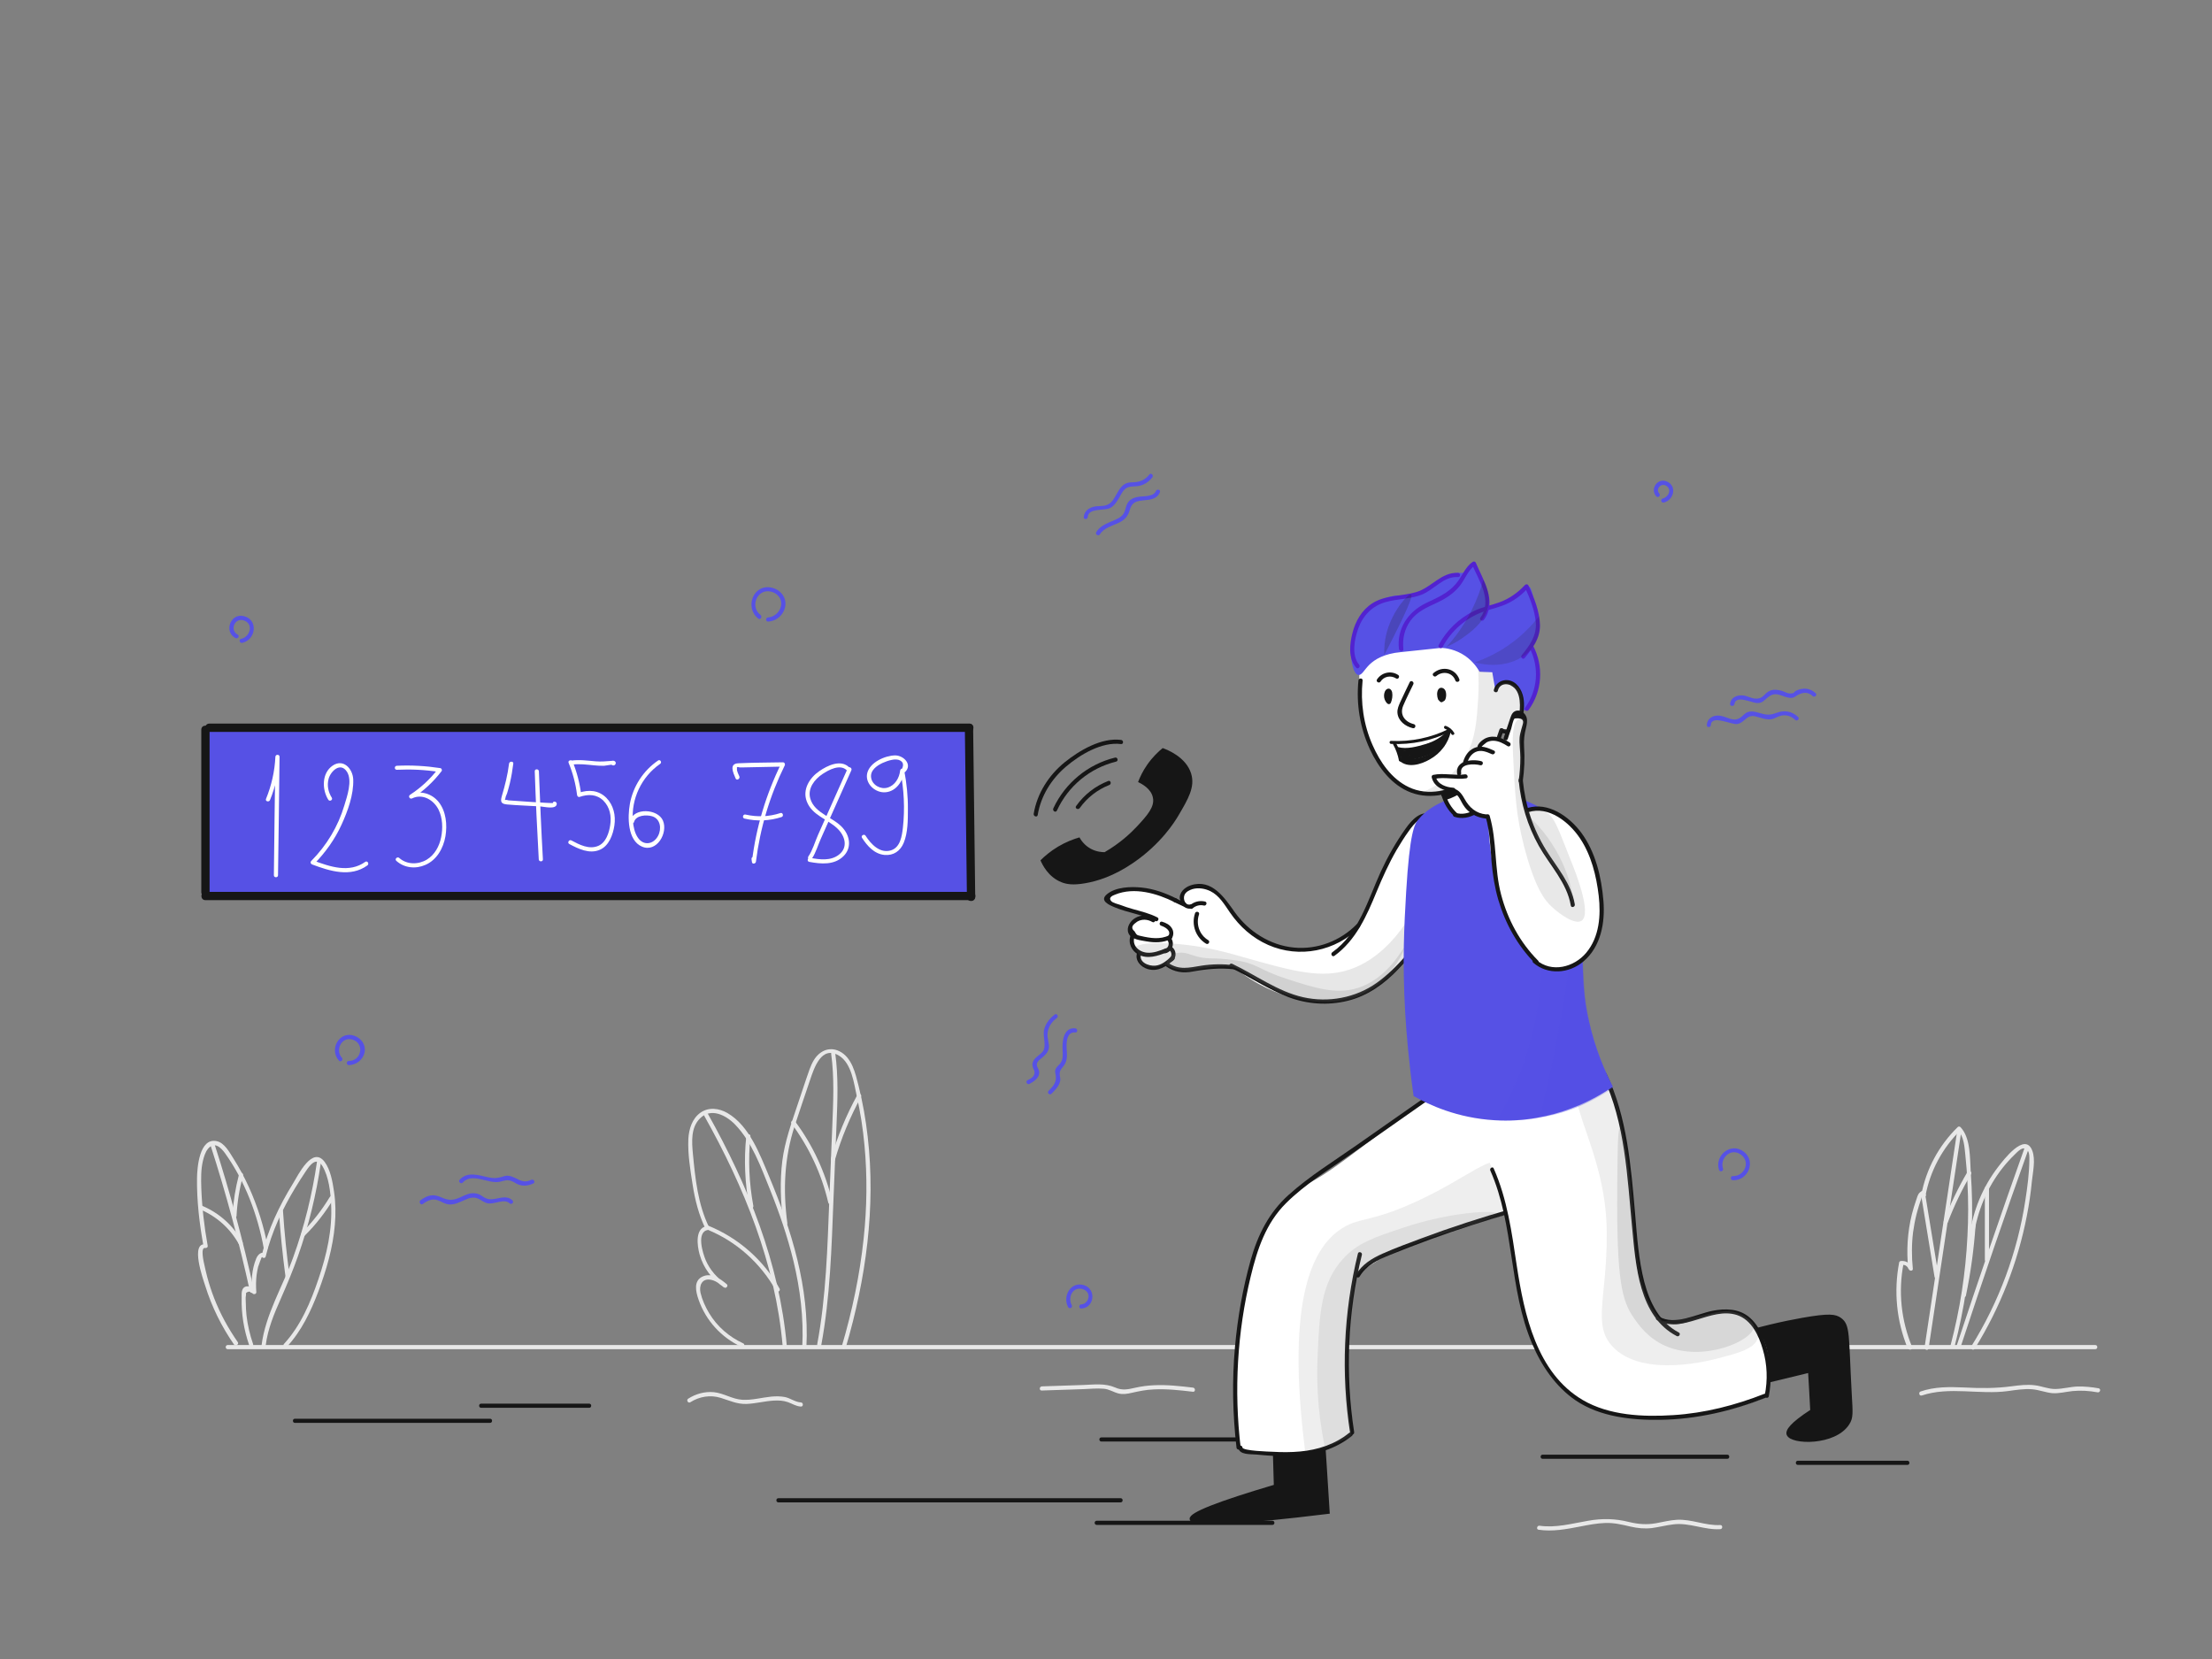 <?xml version="1.0" encoding="utf-8"?>
<svg version="1.1" x="0px" y="0px" viewBox="0 0 1600 1200" style="enable-background:new 0 0 1600 1200;" width="1600px" height="1200px" xmlns="http://www.w3.org/2000/svg">
  <rect x="0" y="0" width="1600" height="1200" fill="#808080" stroke="none"/>
  <g id="ground">
    <g>
      <g>
        <path d="M164.7,975.9c176.2,0,352.3,0,528.5,0c175.3,0,350.6,0,525.8,0c98.9,0,197.7,0,296.6,0c1.9,0,1.9-3,0-3 c-176.2,0-352.3,0-528.5,0c-175.3,0-350.6,0-525.8,0c-98.9,0-197.7,0-296.6,0C162.8,972.9,162.8,975.9,164.7,975.9L164.7,975.9z" style="fill:#E8E8E8;"/>
      </g>
    </g>
    <g>
      <g>
        <path d="M537.6,971.7c-10.2-4.7-18.9-12.2-24.7-21.9c-2.7-4.5-5-9.6-6.2-14.7c-1.1-5.1,0.9-10.3,6.9-9.5 c3.9,0.5,7,3.1,9.8,5.5c0.6-0.8,1.2-1.6,1.8-2.4c-6.5-4.2-11.6-10-14.7-17.1c-2.1-4.9-7-20.4,1.4-21.9c1-0.2,1.3-1.4,0.9-2.2 c-8-16.5-9.9-34.9-11.6-52.9c-0.8-8.6-1.6-19,5.1-25.6c7.9-8,18.8-2.4,25.4,4.4c12.3,12.7,18.7,30.8,25.2,46.9 c6.8,16.9,12.7,34.1,17,51.7c4.9,20.4,7.5,41.3,6.4,62.2c-0.1,1.9,2.9,1.9,3,0c2.2-42.8-10.7-84.3-27-123.3 c-6.7-16-14.3-36.6-30.1-45.8c-6.1-3.5-13.5-4.5-19.5-0.3c-6.1,4.3-8.4,11.9-8.8,19c-0.5,10.9,1.4,22.4,3.1,33.1 c1.7,11.1,4.5,22,9.4,32.1c0.3-0.7,0.6-1.5,0.9-2.2c-8.8,1.6-7,14.3-5.3,20.4c2.7,10,9.2,18.5,17.9,24.1c1.4,0.9,3.1-1.3,1.8-2.4 c-4.8-4-10.9-8.5-17.4-5.6c-6.9,3.1-5,11.1-3,16.8c5.2,15.1,16.6,27.5,31,34.1C537.8,975.1,539.4,972.5,537.6,971.7L537.6,971.7z " style="fill:#E8E8E8;"/>
      </g>
    </g>
    <g>
      <g>
        <path d="M569.5,884.7c-3.2-23.9-2.2-47.3,5.3-70.3c3.6-11.1,7.4-22.1,11.1-33.1c3-8.9,8.3-25.4,21-17.7 c9.1,5.5,10.8,20.1,12.9,29.6c2.6,11.6,4.4,23.3,5.5,35.2c2.1,22.4,1.8,45.1-0.6,67.5c-2.8,26.4-8.3,52.5-15.8,77.9 c-0.5,1.9,2.3,2.6,2.9,0.8c14.5-49.3,21.8-101.4,15.8-152.6c-1.4-12.4-3.6-24.7-6.6-36.7c-2.3-9-4.7-20.3-13.8-24.9 c-7.5-3.7-14.7-0.1-18.7,6.7c-2.3,3.9-3.6,8.4-5.1,12.6c-2.2,6.6-4.4,13.1-6.6,19.7c-4.4,13.2-9.1,26.2-10.9,40.1 c-1.9,15-1.3,30.2,0.7,45.2C566.7,886.6,569.7,886.6,569.5,884.7L569.5,884.7z" style="fill:#E8E8E8;"/>
      </g>
    </g>
    <g>
      <g>
        <path d="M509.4,807.1c28.8,51.3,51.5,107.1,56.7,166.3c0.2,1.9,3.2,1.9,3,0c-5.3-59.7-28-115.9-57.1-167.8 C511.1,803.9,508.5,805.4,509.4,807.1L509.4,807.1z" style="fill:#E8E8E8;"/>
      </g>
    </g>
    <g>
      <g>
        <path d="M601.2,762.2c2.4,17.5,1.5,35.2,0.8,52.8c-0.7,17.3-1.4,34.6-2.1,52c-1.4,35.2-2.3,70.7-8.8,105.4 c-0.3,1.9,2.5,2.7,2.9,0.8c6.5-35,7.5-70.7,8.9-106.2c0.7-18,1.5-36,2.2-53.9c0.7-17.2,1.4-34.5-1-51.6 C603.9,759.5,601,760.4,601.2,762.2L601.2,762.2z" style="fill:#E8E8E8;"/>
      </g>
    </g>
    <g>
      <g>
        <path d="M572.5,812.7c12.7,17.1,21.8,36.5,26.6,57.2c0.4,1.9,3.3,1.1,2.9-0.8c-4.9-21-14-40.7-26.9-58 C574,809.6,571.4,811.1,572.5,812.7L572.5,812.7z" style="fill:#E8E8E8;"/>
      </g>
    </g>
    <g>
      <g>
        <path d="M620.2,791.9c-8.1,14.7-14.5,30.2-19.2,46.4c-0.5,1.9,2.4,2.7,2.9,0.8c4.6-15.9,11-31.2,18.9-45.7 C623.7,791.8,621.1,790.2,620.2,791.9L620.2,791.9z" style="fill:#E8E8E8;"/>
      </g>
    </g>
    <g>
      <g>
        <path d="M511.6,889.4c21.1,8.6,38.6,24.3,49.7,44.2c0.9,1.7,3.5,0.2,2.6-1.5c-11.5-20.6-29.7-36.6-51.5-45.5 C510.6,885.7,509.9,888.6,511.6,889.4L511.6,889.4z" style="fill:#E8E8E8;"/>
      </g>
    </g>
    <g>
      <g>
        <path d="M539.8,821.9c-1.8,17.1-1,34.2,2.2,51.1c0.4,1.9,3.3,1.1,2.9-0.8c-3.1-16.6-3.8-33.5-2.1-50.3 C543,820,540,820,539.8,821.9L539.8,821.9z" style="fill:#E8E8E8;"/>
      </g>
    </g>
    <g>
      <g>
        <path d="M183.1,972.3c-2.3-6.7-4-13.7-4.8-20.8c-0.3-3-0.5-6-0.5-9.1c0-1.6-0.3-3.9,0.1-5.4c0-0.6,0.1-1.2,0.1-1.8 c1.9-1.4,3.5-1.2,4.8,0.5c0.9,0.8,2.7,0.3,2.6-1.1c-0.3-4.1-0.3-8.2,0.2-12.3c0.3-2,0.6-4,1.1-5.9c0.2-0.7,2.6-7.5,2.8-7.2 c0.7,1,2.4,1,2.7-0.4c4.3-17.7,12-34.2,21.4-49.7c2.4-4,5-8,7.6-11.9c2.9-4.3,7.7-11.1,12.1-3.6c4.5,7.6,5.8,18.7,6.2,27.4 c1,18.4-3.2,36.7-9.1,54c-5.7,16.9-12.8,33.8-25,47.1c-1.3,1.4,0.8,3.5,2.1,2.1c10.6-11.5,17.3-25.6,22.8-40.1 c5.8-15.5,10.5-31.6,11.9-48.1c0.7-8,0.6-16.1-0.6-24.1c-1-6.9-2.5-15.7-6.8-21.5c-8.9-11.8-19.2,9.7-22.9,15.7 c-10,16.2-18.1,33.4-22.6,51.9c0.9-0.1,1.8-0.2,2.7-0.4c-2.5-3.3-5.6,0-6.7,2.8c-3.1,7.5-3.7,16.2-3,24.1 c0.9-0.4,1.7-0.7,2.6-1.1c-1.9-1.7-5-3.9-7.7-2.6c-2.8,1.4-2.4,5.2-2.4,7.8c-0.3,11.7,1.6,23.2,5.4,34.3 C180.8,974.9,183.7,974.1,183.1,972.3L183.1,972.3z" style="fill:#E8E8E8;"/>
      </g>
    </g>
    <g>
      <g>
        <path d="M229.3,840.2c-3.4,23.6-9.1,46.8-17.2,69.2c-7.5,21-20.1,41.3-22.9,63.7c-0.2,1.9,2.8,1.9,3,0 c1.5-11.9,6.1-22.9,10.9-33.7c4.5-10.2,8.8-20.5,12.5-31c7.7-21.9,13.2-44.5,16.5-67.5C232.4,839.1,229.5,838.3,229.3,840.2 L229.3,840.2z" style="fill:#E8E8E8;"/>
      </g>
    </g>
    <g>
      <g>
        <path d="M201.7,875.9c1.1,15.9,2.7,31.7,4.8,47.5c0.3,1.9,3.1,1.1,2.9-0.8c-2.1-15.5-3.7-31.1-4.7-46.7 C204.6,874,201.6,873.9,201.7,875.9L201.7,875.9z" style="fill:#E8E8E8;"/>
      </g>
    </g>
    <g>
      <g>
        <path d="M220.4,893.8c8-7.9,14.9-16.8,20.7-26.4c1-1.7-1.6-3.2-2.6-1.5c-5.7,9.4-12.4,18-20.2,25.8 C216.9,893,219,895.1,220.4,893.8L220.4,893.8z" style="fill:#E8E8E8;"/>
      </g>
    </g>
    <g>
      <g>
        <path d="M172,970.8c-6.9-9.9-12.7-20.5-17.1-31.8c-2-5.1-3.7-10.4-5.1-15.7c-0.7-2.8-1.4-5.6-2-8.5 c-0.4-1.7-3-12.8,0.6-12.1c1.2,0.2,2.1-0.7,1.8-1.8c-2.5-13.8-4.1-27.7-4.6-41.7c-0.2-6.4-0.3-13,1.1-19.2c0.7-3,1.7-6.5,3.7-9 c4.6-5.6,9.4-1,12.4,3.2c14.4,20.2,23.6,44.5,28,68.8c0.3,1.9,3.2,1.1,2.9-0.8c-2.8-15.1-7.4-29.7-13.7-43.6 c-3.3-7.2-7-14.1-11.2-20.7c-2.8-4.4-6.4-11.3-12.1-12.5c-12.5-2.6-14.1,19.2-14.2,26.9c-0.2,16.6,1.8,33.3,4.8,49.6 c0.6-0.6,1.2-1.2,1.8-1.8c-12-2.1-2.1,25.4-0.6,30.1c4.7,15.1,11.8,29.4,20.8,42.4C170.5,973.9,173.1,972.4,172,970.8L172,970.8z " style="fill:#E8E8E8;"/>
      </g>
    </g>
    <g>
      <g>
        <path d="M152.3,828.5c11.2,34.7,20.7,70,28.5,105.6c0.4,1.9,3.3,1.1,2.9-0.8c-7.8-35.6-17.3-70.9-28.5-105.6 C154.6,825.9,151.7,826.7,152.3,828.5L152.3,828.5z" style="fill:#E8E8E8;"/>
      </g>
    </g>
    <g>
      <g>
        <path d="M145,874.9c11.9,5.1,21.6,13.8,27.8,25.1c0.9,1.7,3.5,0.2,2.6-1.5c-6.5-11.8-16.5-20.9-28.9-26.2 C144.7,871.6,143.2,874.2,145,874.9L145,874.9z" style="fill:#E8E8E8;"/>
      </g>
    </g>
    <g>
      <g>
        <path d="M172.9,849.4c-2.6,9.9-4.2,19.9-4.8,30.1c-0.1,1.9,2.9,1.9,3,0c0.5-9.9,2.1-19.7,4.7-29.3 C176.3,848.3,173.4,847.5,172.9,849.4L172.9,849.4z" style="fill:#E8E8E8;"/>
      </g>
    </g>
    <g>
      <g>
        <path d="M1383.1,974.4c-7.9-19.2-10.2-40.1-6.2-60.5c-0.5,0.4-1,0.7-1.4,1.1c2.3-0.4,4,0.6,5.2,3.1 c0.5,1.4,3.1,1.4,2.9-0.4c-0.9-8.8-0.9-17.7,0.2-26.5c0.6-4.4,1.4-8.7,2.5-13c0.5-2,1.1-4,1.7-6c0.4-1.1,0.7-2.3,1.1-3.4 c0.7-1.6,1.1-3.3,1.1-5.1c0.8,0.5,1.7,1,2.5,1.5c3.4-18.3,12.3-34.8,25.5-47.8c-0.7,0-1.4,0-2.1,0c4.6,4.9,4.8,11.9,5.5,18.2 c0.7,6.6,1.2,13.2,1.5,19.8c0.7,12.9,0.7,25.9,0,38.8c-1.3,26.7-5.4,53.1-12.2,78.9c-0.5,1.9,2.4,2.7,2.9,0.8 c7.1-27.3,11.3-55.3,12.4-83.5c0.6-14.2,0.3-28.4-0.7-42.5c-0.7-10.1,0.1-24.6-7.4-32.6c-0.6-0.6-1.6-0.6-2.1,0 c-13.6,13.3-22.8,30.4-26.3,49.1c-0.3,1.4,1.4,2.6,2.5,1.5c0.2-0.2,0.3-0.3,0.5-0.5c0.4-0.4,0.6-0.9,0.4-1.5 c-0.8-2.3-2.9-3-4.7-1.1c-1.3,1.3-1.8,3.6-2.4,5.3c-1.2,3.4-2.2,6.8-3.1,10.3c-3.2,12.9-4,26.2-2.6,39.4c1-0.1,2-0.3,2.9-0.4 c-1.4-3.5-4.2-5.6-8.1-5.3c-0.6,0-1.3,0.4-1.4,1.1c-4,20.9-1.9,42.4,6.2,62.1C1381,976.9,1383.9,976.2,1383.1,974.4L1383.1,974.4 z" style="fill:#E8E8E8;"/>
      </g>
    </g>
    <g>
      <g>
        <path d="M1427.7,893.7c2.6-17.8,9.7-34.8,20.9-49c2.7-3.4,5.5-6.5,8.6-9.5c2-1.9,6.5-7.3,9.6-2.8 c1.2,1.7,1.1,4.5,1.1,6.5c-0.1,9.7-1.4,19.6-2.9,29.3c-5.7,37.5-19.1,73.6-39.2,105.8c-1,1.6,1.6,3.2,2.6,1.5 c18.3-29.5,31.1-62.1,37.7-96.2c1.6-8.2,2.8-16.4,3.6-24.7c0.7-6.7,2.8-15.8,0.3-22.3c-5.3-14-21,7-24.8,11.9 c-10.9,14.2-17.9,31-20.4,48.7C1424.6,894.8,1427.5,895.6,1427.7,893.7L1427.7,893.7z" style="fill:#E8E8E8;"/>
      </g>
    </g>
    <g>
      <g>
        <path d="M1426,886.2c-1.2,16.9-3.5,33.6-6.9,50.2c-0.4,1.9,2.5,2.7,2.9,0.8c3.5-16.8,5.8-33.8,7-51 C1429.1,884.3,1426.1,884.3,1426,886.2L1426,886.2z" style="fill:#E8E8E8;"/>
      </g>
    </g>
    <g>
      <g>
        <path d="M1464.6,829.8c-17,47.7-33.4,95.5-49.3,143.6c-0.6,1.8,2.3,2.6,2.9,0.8c15.8-48.1,32.2-95.9,49.3-143.6 C1468.1,828.8,1465.2,828,1464.6,829.8L1464.6,829.8z" style="fill:#E8E8E8;"/>
      </g>
    </g>
    <g>
      <g>
        <path d="M1415.6,818.6c-7.8,52-15.7,103.9-23.5,155.9c-0.3,1.9,2.6,2.7,2.9,0.8c7.8-52,15.7-103.9,23.5-155.9 C1418.8,817.5,1415.9,816.6,1415.6,818.6L1415.6,818.6z" style="fill:#E8E8E8;"/>
      </g>
    </g>
    <g>
      <g>
        <path d="M1389.4,863.1c3.3,20.2,6.6,40.3,9.9,60.5c0.3,1.9,3.2,1.1,2.9-0.8c-3.3-20.2-6.6-40.3-9.9-60.5 C1392,860.4,1389.1,861.2,1389.4,863.1L1389.4,863.1z" style="fill:#E8E8E8;"/>
      </g>
    </g>
    <g>
      <g>
        <path d="M1423.1,847.7c-6.7,11.4-12.4,23.3-17.1,35.7c-0.7,1.8,2.2,2.6,2.9,0.8c4.6-12.1,10.2-23.8,16.8-34.9 C1426.7,847.5,1424.1,846,1423.1,847.7L1423.1,847.7z" style="fill:#E8E8E8;"/>
      </g>
    </g>
    <g>
      <g>
        <path d="M1435.7,859.5c0,17.2,0,34.5,0,51.7c0,1.9,3,1.9,3,0c0-17.2,0-34.5,0-51.7 C1438.7,857.6,1435.7,857.6,1435.7,859.5L1435.7,859.5z" style="fill:#E8E8E8;"/>
      </g>
    </g>
    <g>
      <g>
        <path d="M499.3,1014.3c6.6-4.2,14.5-5.5,22-3.2c6.5,2,11.9,4.7,18.9,4.4c6.5-0.3,12.8-2,19.3-2.4 c3.5-0.2,7-0.1,10.4,1.1c3.4,1.2,5.8,3,9.4,3.2c1.9,0.1,1.9-2.9,0-3c-4.1-0.2-7.6-3.1-11.6-3.9c-3.2-0.6-6.5-0.6-9.8-0.3 c-7,0.7-13.9,2.7-20.9,2.3c-7.3-0.4-13.5-4.8-20.7-5.5c-6.6-0.6-13,1.2-18.5,4.7C496.2,1012.7,497.7,1015.3,499.3,1014.3 L499.3,1014.3z" style="fill:#E8E8E8;"/>
      </g>
    </g>
    <g>
      <g>
        <path d="M753.5,1005.8c10-0.3,20-0.7,29.9-1c4.9-0.2,10-0.7,14.9-0.3c4.1,0.3,7.2,2.6,11,3.5 c3.1,0.7,6.1,0.2,9.2-0.5c5.3-1.2,10.5-2.3,16-2.5c9.5-0.5,19,0.6,28.4,1.7c1.9,0.2,1.9-2.8,0-3c-9.4-1.1-18.9-2.2-28.4-1.7 c-4.5,0.2-9,0.8-13.4,1.8c-5.3,1.2-9.4,2.1-14.5-0.2c-7.4-3.2-15.2-2.1-23-1.8c-10,0.3-20,0.7-29.9,1 C751.6,1002.9,751.6,1005.9,753.5,1005.8L753.5,1005.8z" style="fill:#E8E8E8;"/>
      </g>
    </g>
    <g>
      <g>
        <path d="M1112.9,1106.5c10.1,1.5,20-0.4,29.9-2.3c6.1-1.2,12.2-2.4,18.5-2.6c6.2-0.2,12,1.2,18,2.6 c5.2,1.2,10.2,1.7,15.5,1.1c5.3-0.7,10.4-2.1,15.7-2.7c11.5-1.4,22.3,4.2,33.8,3.5c1.9-0.1,1.9-3.1,0-3 c-10.7,0.6-20.7-4.4-31.4-3.8c-5.1,0.3-10,1.6-15.1,2.5c-6.8,1.2-12.8,0.7-19.5-0.9c-10-2.5-19.3-2.7-29.5-0.9 c-11.7,2-23.3,5.3-35.2,3.6C1111.8,1103.3,1111,1106.2,1112.9,1106.5L1112.9,1106.5z" style="fill:#E8E8E8;"/>
      </g>
    </g>
    <g>
      <g>
        <path d="M1390.1,1009.4c20-6.7,41.7-0.4,62.3-3.2c5.8-0.8,11.7-1.8,17.6-1.3c4.9,0.4,9.5,2.3,14.3,2.8 c5,0.4,9.9-1,14.8-1.5c6.1-0.6,12.1-0.2,18.1,0.9c1.9,0.4,2.7-2.5,0.8-2.9c-5-0.9-10.1-1.4-15.2-1.3c-5.4,0.2-10.6,1.7-16,1.8 c-5.1,0.1-9.9-2.1-15-2.7c-5.5-0.7-11,0-16.5,0.7c-11.7,1.6-22.9,1.5-34.6,0.9c-10.7-0.5-21.3-0.6-31.5,2.9 C1387.5,1007.1,1388.2,1010,1390.1,1009.4L1390.1,1009.4z" style="fill:#E8E8E8;"/>
      </g>
    </g>
    <g>
      <g>
        <path d="M563,1086.7c82.5,0,165.1,0,247.6,0c1.9,0,1.9-3,0-3c-82.5,0-165.1,0-247.6,0 C561.1,1083.7,561.1,1086.7,563,1086.7L563,1086.7z" style="fill:#161616;"/>
      </g>
    </g>
    <g>
      <g>
        <path d="M793.3,1103c42.4,0,84.7,0,127.1,0c1.9,0,1.9-3,0-3c-42.4,0-84.7,0-127.1,0 C791.3,1100,791.3,1103,793.3,1103L793.3,1103z" style="fill:#161616;"/>
      </g>
    </g>
    <g>
      <g>
        <path d="M1115.8,1055.2c44.5,0,89.1,0,133.6,0c1.9,0,1.9-3,0-3c-44.5,0-89.1,0-133.6,0 C1113.9,1052.2,1113.9,1055.2,1115.8,1055.2L1115.8,1055.2z" style="fill:#161616;"/>
      </g>
    </g>
    <g>
      <g>
        <path d="M1300.4,1059.6c26.4,0,52.9,0,79.3,0c1.9,0,1.9-3,0-3c-26.4,0-52.9,0-79.3,0 C1298.5,1056.6,1298.5,1059.6,1300.4,1059.6L1300.4,1059.6z" style="fill:#161616;"/>
      </g>
    </g>
    <g>
      <g>
        <path d="M213.3,1029.2c47.1,0,94.1,0,141.2,0c1.9,0,1.9-3,0-3c-47.1,0-94.1,0-141.2,0 C211.4,1026.2,211.4,1029.2,213.3,1029.2L213.3,1029.2z" style="fill:#161616;"/>
      </g>
    </g>
    <g>
      <g>
        <path d="M348,1018.3c26.1,0,52.1,0,78.2,0c1.9,0,1.9-3,0-3c-26.1,0-52.1,0-78.2,0 C346.1,1015.3,346.1,1018.3,348,1018.3L348,1018.3z" style="fill:#161616;"/>
      </g>
    </g>
    <g>
      <g>
        <path d="M796.7,1042.7c34.2,0,68.3,0,102.5,0c1.9,0,1.9-3,0-3c-34.2,0-68.3,0-102.5,0 C794.7,1039.7,794.7,1042.7,796.7,1042.7L796.7,1042.7z" style="fill:#161616;"/>
      </g>
    </g>
  </g>
  <g id="background">
    <g>
      <g>
        <path d="M1237.5,524.4c0.4-7.7,15,0,19.1-0.7c5.4-0.9,6.6-6.9,12.8-5.6c3.8,0.8,7.4,2.6,11.4,2.2 c2.6-0.3,4.5-1.8,7-2.5c3.9-1.1,7.8,0.1,10.7,2.9c1.4,1.3,3.5-0.8,2.1-2.1c-4.4-4.2-9.9-5.1-15.5-3c-4.7,1.8-7.5,1.6-12.2,0.2 c-2.3-0.7-4.7-1.4-7.1-1.1c-2.8,0.4-3.9,1.8-5.8,3.5c-5.7,4.9-9.8,0.4-15.8-0.5c-4.6-0.7-9.3,1.6-9.6,6.7 C1234.4,526.4,1237.4,526.4,1237.5,524.4L1237.5,524.4z" style="fill: rgb(86, 81, 229);"/>
      </g>
    </g>
    <g>
      <g>
        <path d="M1254.6,509.2c0.8-6.6,12.4-1,15.8-0.7c4.6,0.4,5.7-2.2,9-4.6c6.1-4.5,10.5,1.2,16.6,0.9 c1.7-0.1,2.6-1.1,4-1.9c3.9-2.2,7.7-2.7,11.2,0.6c1.4,1.3,3.5-0.8,2.1-2.1c-4.1-3.8-9-4.1-13.9-1.9c-2.2,1-0.9,2.1-4.7,2.1 c-1.9,0-4.3-1.5-6.2-2c-2.7-0.7-5.5-1.1-8.2,0c-4.4,1.8-4.6,6.2-10.8,5.7c-3.1-0.2-5.8-2.1-9-2.3c-4.3-0.3-8.5,1.5-9.1,6.1 C1251.3,511.1,1254.3,511.1,1254.6,509.2L1254.6,509.2z" style="fill: rgb(86, 81, 229);"/>
      </g>
    </g>
    <g>
      <g>
        <path d="M305.8,870.9c4.1-3,7.6-4.4,12.4-2.1c1.9,0.9,3.7,1.9,5.8,2.3c4.4,0.7,8.4-1.5,12.3-3.2 c3.6-1.6,6.6-2.5,10.4-0.5c2.1,1.1,3.8,2.6,6.2,3c4.8,0.9,11.9-3.7,15.7,0c1.4,1.3,3.5-0.8,2.1-2.1c-3.7-3.6-8.2-1.9-12.8-1.1 c-3.1,0.5-5.1,0.4-7.9-1.2c-1.3-0.8-2.5-1.8-4-2.3c-2-0.7-4-0.8-6.1-0.4c-2.7,0.6-5.2,2-7.8,3.1c-4.7,2-7.8,1.9-12.6-0.2 c-6.1-2.8-10-1.9-15.5,2.1C302.8,869.4,304.3,872,305.8,870.9L305.8,870.9z" style="fill: rgb(86, 81, 229);"/>
      </g>
    </g>
    <g>
      <g>
        <path d="M334.7,855.4c6.8-7.6,18.4,1.2,26.8-0.6c3.1-0.7,5.1-1.7,8.3-0.6c1.9,0.7,3.5,2,5.4,2.7 c3.7,1.3,7.2,0.7,10.6-0.9c1.7-0.8,0.2-3.4-1.5-2.6c-7,3.4-10.1-1.9-16.2-2.9c-1.9-0.3-3.4,0.2-5.2,0.8c-3.4,1-6,1.1-9.6,0.3 c-7-1.5-15.2-4.5-20.9,1.8C331.3,854.7,333.4,856.8,334.7,855.4L334.7,855.4z" style="fill: rgb(86, 81, 229);"/>
      </g>
    </g>
    <g>
      <g>
        <path d="M550.1,444.8c-7.8-5.9-2.6-19.1,7.4-16.9c4.1,0.9,7.6,4.2,7.6,8.6c0,5.2-4.4,9.8-9.5,10.1 c-1.9,0.1-1.9,3.1,0,3c6.4-0.3,11.8-5.4,12.5-11.8c0.6-6.2-3.9-11.4-9.8-12.7c-13.5-3.1-20,14.6-9.7,22.4 C550.1,448.6,551.6,446,550.1,444.8L550.1,444.8z" style="fill: rgb(86, 81, 229);"/>
      </g>
    </g>
    <g>
      <g>
        <path d="M247.3,765.1c-5-5.5-0.3-15.3,7.4-13.2c9.3,2.5,6.9,15.6-2.4,15.5c-1.9,0-1.9,3,0,3c5.6,0,10.7-4.2,11.5-9.8 c0.8-5.2-2.7-9.7-7.5-11.4c-10.9-3.8-18.5,9.9-11.1,18C246.5,768.6,248.6,766.5,247.3,765.1L247.3,765.1z" style="fill: rgb(86, 81, 229);"/>
      </g>
    </g>
    <g>
      <g>
        <path d="M763,733.8c-3.7,2.7-6.5,6.3-7.7,10.7c-1.4,5.2,2.2,12.5-1.3,16.4c-2.2,2.5-6,4.2-7,7.6 c-0.4,1.2-0.3,2.3,0.1,3.5c0.5,1.7,1.2,2,1.2,3.8c0,3-2.6,4.3-5.1,5.6c-1.7,0.9-0.2,3.5,1.5,2.6c3.2-1.7,7.3-4.5,7-8.6 c-0.2-2.6-2.7-4.2-1.3-7c0.9-1.7,3.2-3,4.5-4.3c2.5-2.3,4.2-4.7,3.8-8.2c-0.5-3.8-1.6-6.7-0.6-10.6c1-3.7,3.2-6.7,6.3-8.9 C766,735.3,764.5,732.7,763,733.8L763,733.8z" style="fill: rgb(86, 81, 229);"/>
      </g>
    </g>
    <g>
      <g>
        <path d="M777.7,743.8c-8.5-0.8-9.5,9.7-9.1,15.8c0.2,3.4,0.4,6.8-1.7,9.6c-1.1,1.4-2.7,2.5-3.4,4.2 c-0.6,1.5-0.2,2.7,0.1,4.3c0.9,4.9-1.8,8.1-5.1,11.3c-1.4,1.4,0.7,3.5,2.1,2.1c2.6-2.6,5.6-5.6,6.3-9.4c0.3-1.8-0.4-3.2-0.4-4.9 c0-3.1,1.9-4.2,3.3-6.4c2.2-3.2,2.1-7.1,1.8-10.8c-0.3-4.3-0.6-13.4,6.1-12.8C779.7,747,779.6,744,777.7,743.8L777.7,743.8z" style="fill: rgb(86, 81, 229);"/>
      </g>
    </g>
    <g>
      <g>
        <path d="M786.8,374c0.4-6.9,12-4.3,16.3-6.6c3.1-1.7,4.9-4.8,6.6-7.7c1-1.7,1.9-3.6,3.2-5.1c2.6-3,5.6-2.6,9.2-2.9 c4.7-0.4,8.5-2.7,11.4-6.4c1.2-1.5-0.9-3.6-2.1-2.1c-2.8,3.6-6.3,5.3-10.8,5.6c-2.2,0.1-4.3,0-6.4,1c-3.8,1.9-5.6,6-7.6,9.5 c-1.6,2.7-3.1,4.9-6.1,6c-2.9,1.1-6.2,0.5-9.2,1.2c-4,0.9-7.1,3.4-7.4,7.6C783.7,375.9,786.7,375.9,786.8,374L786.8,374z" style="fill: rgb(86, 81, 229);"/>
      </g>
    </g>
    <g>
      <g>
        <path d="M795.6,386.5c3-4.9,9.1-6.1,13.9-8.5c4.3-2.1,6.5-4.8,7.8-9.4c1.9-7.1,7.4-6.2,13.5-7.1 c3.7-0.6,6.7-1.8,8.2-5.5c0.7-1.8-2.2-2.6-2.9-0.8c-1.9,4.5-9.4,3.4-13.4,4.3c-4.1,0.8-6.9,2.7-8.1,6.8c-1.1,3.7-1.5,6-4.9,8.1 c-2.1,1.3-4.5,2.2-6.8,3.2c-4,1.7-7.7,3.6-10,7.4C792,386.6,794.6,388.1,795.6,386.5L795.6,386.5z" style="fill: rgb(86, 81, 229);"/>
      </g>
    </g>
    <g>
      <g>
        <path d="M1246.3,845.3c-2.4-7.4,5.2-15,12.4-10.5c7.9,4.9,3.5,16.1-5.3,15.9c-1.9-0.1-1.9,2.9,0,3 c11.2,0.4,17.1-13.9,7.7-20.8c-9.2-6.8-21,2.8-17.7,13.3C1244,848,1246.9,847.2,1246.3,845.3L1246.3,845.3z" style="fill: rgb(86, 81, 229);"/>
      </g>
    </g>
    <g>
      <g>
        <path d="M775.2,944c-2.8-5.2,0.2-12.8,6.9-11.8c2.7,0.4,5.3,2.4,5.3,5.4c0,2.9-2.3,5.8-5.3,5.9c-1.9,0.1-1.9,3.1,0,3 c9.4-0.4,11.1-13.7,2.3-16.8c-9.7-3.3-16.1,7.7-11.8,15.8C773.6,947.2,776.2,945.7,775.2,944L775.2,944z" style="fill: rgb(86, 81, 229);"/>
      </g>
    </g>
    <g>
      <g>
        <path d="M1200.2,356.9c-2.9-3.2,1.3-7.7,4.9-5.6c4.5,2.7,1.8,8.2-2.4,9.3c-1.9,0.5-1.1,3.4,0.8,2.9 c7.3-1.8,9.8-12.1,2-15.3c-6.6-2.7-12.2,5.6-7.5,10.8C1199.4,360.5,1201.5,358.4,1200.2,356.9L1200.2,356.9z" style="fill: rgb(86, 81, 229);"/>
      </g>
    </g>
    <g>
      <g>
        <path d="M171.9,459c-5.8-3-2.3-12.2,4.2-10.3c7.6,2.2,5,12-1.7,13.4c-1.9,0.4-1.1,3.3,0.8,2.9 c10-2.2,11.9-17,0.9-19.4c-9.5-2.1-14.3,11.5-5.8,15.9C172.1,462.5,173.6,459.9,171.9,459L171.9,459z" style="fill: rgb(86, 81, 229);"/>
      </g>
    </g>
  </g>
  <g id="number_board">
    <path d="M149.7,528.1c-0.2,40.4-0.3,80.9-0.5,121.3c183.6-0.7,367.2-1.4,550.8-2c-0.5-39.8-1.1-79.6-1.6-119.4 C515.5,528,332.6,528.1,149.7,528.1z" style="paint-order: stroke; fill: rgb(86, 81, 229);"/>
    <g>
      <g>
        <path d="M145.6,527.8c0,39.2,0,78.3,0,117.5c0,3.9,6,3.9,6,0c0-39.2,0-78.3,0-117.5 C151.6,523.9,145.6,523.9,145.6,527.8L145.6,527.8z" style="fill:#161616;"/>
      </g>
    </g>
    <g>
      <g>
        <path d="M151.4,529.4c71.3,0,142.6,0,213.9,0c71.6,0,143.3,0,214.9,0c40.3,0,80.6,0,121,0c3.9,0,3.9-6,0-6 c-71.3,0-142.6,0-213.9,0c-71.6,0-143.3,0-214.9,0c-40.3,0-80.6,0-121,0C147.5,523.4,147.5,529.4,151.4,529.4L151.4,529.4z" style="fill:#161616;"/>
      </g>
    </g>
    <g>
      <g>
        <path d="M697.9,526.3c0.5,40.8,1,81.7,1.5,122.5c0,3.9,6,3.9,6,0c-0.5-40.8-1-81.7-1.5-122.5 C703.9,522.5,697.9,522.5,697.9,526.3L697.9,526.3z" style="fill:#161616;"/>
      </g>
    </g>
    <g>
      <g>
        <path d="M148.6,651.1c72.1,0,144.1,0,216.2,0s144.1,0,216.2,0c40.5,0,81,0,121.6,0c3.9,0,3.9-6,0-6 c-72.1,0-144.1,0-216.2,0s-144.1,0-216.2,0c-40.5,0-81,0-121.6,0C144.7,645.1,144.7,651.1,148.6,651.1L148.6,651.1z" style="fill:#161616;"/>
      </g>
    </g>
    <g>
      <g>
        <path d="M195.3,578.7c4.1-10,6.3-20.5,6.9-31.3c-1,0-2,0-3,0c-0.4,28.6-0.8,57.2-1.1,85.7c0,1.9,3,1.9,3,0 c0.4-28.6,0.8-57.2,1.1-85.7c0-1.9-2.9-1.9-3,0c-0.5,10.5-2.8,20.7-6.8,30.5C191.7,579.7,194.6,580.4,195.3,578.7L195.3,578.7z" style="fill:#FFFFFF;"/>
      </g>
    </g>
    <g>
      <g>
        <path d="M240,577c-2.6-4.1-3.6-8.9-2.3-13.7c1.5-5.5,8.6-12.4,13.3-5c4,6.4,0.1,17.6-1.9,24.2 c-4.5,15.2-12.8,29-24,40.3c-0.8,0.9-0.4,2.1,0.7,2.5c12.8,4.8,27.7,9.5,39.9,0.7c1.6-1.1,0.1-3.7-1.5-2.6 c-11.6,8.3-25.6,3.5-37.6-1c0.2,0.8,0.4,1.7,0.7,2.5c8.1-8.3,14.9-17.8,19.7-28.3c4.5-9.8,8.9-21.8,8.5-32.8 c-0.3-7.7-7.1-15.3-14.9-10c-7.9,5.4-7.8,17.1-3.2,24.6C238.4,580.1,241,578.6,240,577L240,577z" style="fill:#FFFFFF;"/>
      </g>
    </g>
    <g>
      <g>
        <path d="M287.1,556.8c10.3-0.5,20.4,0,30.6,1.6c-0.3-0.7-0.6-1.5-0.9-2.2c-5.7,7.4-12.4,13.6-20.2,18.7 c-1.6,1.1-0.2,3.4,1.5,2.6c7.5-3.7,15.6,1.1,19.1,8.1c3,6.1,3.2,13.5,1.9,20c-1.3,6.4-4.6,12.7-10.4,16.2 c-6.2,3.7-14.4,3.7-19.9-1.2c-1.4-1.3-3.6,0.8-2.1,2.1c5.8,5.2,14,6,21,2.9c8.3-3.6,13-12.1,14.5-20.7c1.4-8.3,0.5-18-4.9-24.8 c-5-6.2-13.4-8.7-20.7-5.2c0.5,0.9,1,1.7,1.5,2.6c8.2-5.3,15.3-11.9,21.3-19.7c0.6-0.7,0-2.1-0.9-2.2 c-10.4-1.6-20.9-2.2-31.4-1.7C285.1,553.9,285.1,556.9,287.1,556.8L287.1,556.8z" style="fill:#FFFFFF;"/>
      </g>
    </g>
    <g>
      <g>
        <path d="M368.2,552.4c-1,8.1-2.9,15.6-5.2,23.4c-1.2,4.2-0.6,5.7,3.9,6.1c7.9,0.7,15.9,0.9,23.9,1.4 c2.4,0.1,11.3,2.5,11.9-1.6c0.3-1.9-2.6-2.7-2.9-0.8c0,0.2-28.3-1.6-30.9-1.9c-0.8,0-1.6-0.1-2.3-0.4c-1.3,0.2-1.7-0.2-1-1.2 c-0.1-0.9,0.9-2.7,1.2-3.6c0.7-2.4,1.4-4.8,2-7.3c1.1-4.7,1.9-9.5,2.5-14.3C371.4,550.5,368.4,550.5,368.2,552.4L368.2,552.4z" style="fill:#FFFFFF;"/>
      </g>
    </g>
    <g>
      <g>
        <path d="M386.8,557.9c0.7,21.2,1.7,42.5,2.9,63.7c0.1,1.9,3.1,1.9,3,0c-1.2-21.2-2.1-42.4-2.9-63.7 C389.7,556,386.7,556,386.8,557.9L386.8,557.9z" style="fill:#FFFFFF;"/>
      </g>
    </g>
    <g>
      <g>
        <path d="M413.6,553.1c5.5-0.8,10.8,0,16.3,0.5c2.3,0.2,4.7,0.4,7.1,0.3c0.8,0,5.4-1,6-0.7c-0.2-0.7-0.4-1.4-0.5-2.1 c-0.1,0.1-0.1,0.2-0.2,0.3c0.7-0.2,1.4-0.4,2.1-0.5c-0.1,0-0.2-0.1-0.2-0.1c-1.7-0.8-3.3,1.7-1.5,2.6c0.1,0,0.2,0.1,0.2,0.1 c0.7,0.3,1.6,0.2,2.1-0.5c0.1-0.1,0.1-0.2,0.2-0.3c0.4-0.7,0.2-1.6-0.5-2.1c-1-0.6-1.7-0.3-2.8-0.2c-3.7,0.3-7.1,0.6-10.9,0.3 c-6.1-0.5-11.9-1.4-18-0.5C410.9,550.5,411.7,553.4,413.6,553.1L413.6,553.1z" style="fill:#FFFFFF;"/>
      </g>
    </g>
    <g>
      <g>
        <path d="M411.3,551.8c3.1,7.5,5.1,15.2,6.1,23.2c0.1,0.9,0.9,1.8,1.9,1.4c6.2-2.1,12.3-2,17.2,2.8 c4.6,4.6,5.9,11.2,4.9,17.5c-0.8,5.6-3.1,12.9-8.8,15.2c-6.6,2.7-13.5-0.9-19.3-4c-1.7-0.9-3.2,1.7-1.5,2.6 c6.6,3.5,14.5,7.4,22,4.2c6.7-2.8,9.6-11,10.6-17.6c1.1-7.2-0.6-14.7-5.8-20c-5.6-5.6-12.8-6.1-20.1-3.6c0.6,0.5,1.3,1,1.9,1.4 c-1-8.3-3.1-16.3-6.2-24C413.4,549.2,410.5,550,411.3,551.8L411.3,551.8z" style="fill:#FFFFFF;"/>
      </g>
    </g>
    <g>
      <g>
        <path d="M476,550.1c-10.7,7.3-18.1,18.7-20.4,31.4c-1.7,9.4-1.8,26.4,8.8,30.9c10.6,4.5,19-9.9,15.1-18.9 c-3.7-8.5-21.1-9.6-23.8,0.3c-0.5,1.9,2.4,2.7,2.9,0.8c1.4-5,8.9-5.4,13-4.2c6.2,1.8,7.1,9.1,4.4,14.2 c-3.3,6.2-10.5,7.4-14.6,1.3c-2.4-3.5-3.2-7.8-3.6-11.9c-1.4-16.1,6.3-32.2,19.6-41.4C479.1,551.6,477.6,549,476,550.1L476,550.1 z" style="fill:#FFFFFF;"/>
      </g>
    </g>
    <g>
      <g>
        <path d="M534.8,561.6c-0.3-0.7-2.1-4.2-1.7-5.5c-0.4-1.3,0.3-1.6,1.9-1c0.7,0,1.3,0,2,0c3.3-0.1,6.5-0.1,9.8-0.2 c6.5-0.1,13-0.3,19.6-0.4c-0.4-0.8-0.9-1.5-1.3-2.3c-11,22.3-18.2,46.2-21.2,71c1-0.1,2-0.3,2.9-0.4c-0.1-0.7-0.2-1.4-0.3-2.1 c-0.3-1.9-3.2-1.1-2.9,0.8c0.1,0.7,0.2,1.4,0.3,2.1c0.3,1.8,2.8,1.1,2.9-0.4c3-24.2,10-47.6,20.8-69.5c0.5-1-0.1-2.3-1.3-2.3 c-10.7,0.2-21.5,0.2-32.3,0.7c-6.7,0.3-3.8,6.6-1.9,11C532.9,564.9,535.5,563.3,534.8,561.6L534.8,561.6z" style="fill:#FFFFFF;"/>
      </g>
    </g>
    <g>
      <g>
        <path d="M538.5,592.1c9,2.1,18,1.7,26.8-1.1c1.8-0.6,1-3.5-0.8-2.9c-8.3,2.7-16.7,3-25.2,1.1 C537.4,588.7,536.6,591.6,538.5,592.1L538.5,592.1z" style="fill:#FFFFFF;"/>
      </g>
    </g>
    <g>
      <g>
        <path d="M613.2,555.7c-4.9,10.9-9.7,21.8-14.6,32.7c-2.3,5.2-4.6,10.3-6.9,15.5c-2.2,4.9-3.9,11.2-7,15.6 c-1.1,1.6,1.5,3.1,2.6,1.5c2.8-4.1,4.5-10.1,6.6-14.7c2.4-5.5,4.9-10.9,7.3-16.4c4.9-10.9,9.7-21.8,14.6-32.7 C616.6,555.5,614,554,613.2,555.7L613.2,555.7z" style="fill:#FFFFFF;"/>
      </g>
    </g>
    <g>
      <g>
        <path d="M614.3,555.1c-6.1-6.1-15.8-1.4-21.7,2.7c-7,4.8-12.4,13.3-9,22c3.8,9.9,14.8,12.6,21.9,19.3 c5.7,5.3,8.3,13.8,1.2,19.2c-5.9,4.5-13.7,3.5-20.6,2.2c-1.9-0.4-2.7,2.5-0.8,2.9c8.5,1.6,18.2,2.5,24.9-4.2 c5.8-5.8,4.7-14.1-0.3-20c-6.7-8.1-20.7-10.6-23.8-21.6c-2.1-7.3,3.1-13.9,8.8-17.7c4.5-3,12.7-7.5,17.5-2.8 C613.5,558.6,615.6,556.5,614.3,555.1L614.3,555.1z" style="fill:#FFFFFF;"/>
      </g>
    </g>
    <g>
      <g>
        <path d="M654.7,558.4c5.5-5.4-1.1-12-7.2-12c-7.4,0.1-18.3,5-20.2,12.8c-1.7,7.1,4.9,13.7,11.9,13.9 c8.6,0.2,14.1-8,15-15.7c-1,0.1-2,0.3-2.9,0.4c2.6,13.4,3.3,27.2,1.8,40.8c-0.7,6-1.8,14.4-8.7,16.5c-8,2.4-14.5-4.6-18.3-10.6 c-1-1.6-3.6-0.1-2.6,1.5c3.8,5.9,8.9,11.7,16.3,12.4c6.5,0.6,11.5-2.9,13.9-8.8c3-7.3,3-16.4,3-24.1c0.1-9.6-0.9-19.1-2.7-28.5 c-0.3-1.8-2.8-1.1-2.9,0.4c-0.6,5.3-3.7,10.7-9.1,12.3c-5,1.5-11.1-1.8-11.9-7.2c-0.8-5.2,4-8.6,8.2-10.6 c2.1-0.9,4.3-1.8,6.5-2.2c1.7-0.4,3.4-0.5,5.1-0.1c3.3,1.1,4.1,3.3,2.5,6.6C651.2,557.6,653.3,559.8,654.7,558.4L654.7,558.4z" style="fill:#FFFFFF;"/>
      </g>
    </g>
    <path d="M841,541.1c-3.2,2.6-7.3,6.5-11.1,11.9c-3.3,4.7-5.4,9.2-6.7,12.7c3,1.4,9.4,4.9,10.7,11.1 c1.5,6.8-4.1,13-11.5,21C817.5,603,810,610,799,616.4c-1.9,0-5.7-0.2-9.9-2.4c-5-2.7-7.4-6.7-8.3-8.3c-4.2,1.2-9.6,3.2-15.5,6.7 c-5.5,3.3-9.7,6.9-12.7,9.9c1.4,3.2,5.6,12,15.1,15.8c3.7,1.5,8.4,2.3,17.1,0.8c8.8-1.5,20.7-5.1,34.8-14.7 c20.1-13.7,30.1-29.7,32.9-34.5c7-11.9,12-20.4,9.1-30.1C857.9,547.5,844.1,542.2,841,541.1z" style="fill:#161616;"/>
    <g>
      <g>
        <path d="M781,584.5c5.4-7.6,12.8-13.3,21.4-16.7c1.8-0.7,1-3.6-0.8-2.9c-9.4,3.7-17.3,9.8-23.2,18.1 C777.2,584.6,779.8,586.1,781,584.5L781,584.5z" style="fill:#161616;"/>
      </g>
    </g>
    <g>
      <g>
        <path d="M764.5,586.3c8.1-17.7,23.8-30.7,42.8-35.4c1.9-0.5,1.1-3.4-0.8-2.9c-19.6,4.8-36.1,18.4-44.6,36.7 C761.1,586.6,763.6,588.1,764.5,586.3L764.5,586.3z" style="fill:#161616;"/>
      </g>
    </g>
    <g>
      <g>
        <path d="M750.6,589.5c2.3-13.8,9.8-25.9,20.5-35c10.2-8.7,25.9-18.1,39.8-16.3c1.9,0.2,1.9-2.8,0-3 c-14.2-1.8-30,7.5-40.7,16.1c-11.6,9.4-20,22.5-22.5,37.3C747.4,590.6,750.3,591.4,750.6,589.5L750.6,589.5z" style="fill:#161616;"/>
      </g>
    </g>
  </g>
  <g id="boy">
    <g id="leg_right">
      <path d="M921.3,1035.8c0.4,13,0.7,26,1.1,39c-41.3,12.2-61.6,20.2-60.9,24c0.9,4.8,34,3.2,99.3-4.8 c-1.4-22.2-2.8-44.5-4.3-66.7C944.8,1030.1,933.1,1032.9,921.3,1035.8z" style="fill:#161616;stroke:#161616;stroke-width:2;stroke-miterlimit:10;"/>
      <path d="M1052,779.5c-6,1.8-4.7,2.5-37.1,27.4c-34.3,26.3-51.4,39.5-63.3,46.2c-6.9,3.9-12.5,6.7-19.4,13.1 c-11.4,10.7-17.2,22.9-21.7,34.8c-14,37.1-16.1,72.6-16.5,88.4c-0.4,14.6-0.1,35.2,3.4,59.9c10.8,2.6,19.8,3.3,26.2,3.4 c11.1,0.2,26.9,0.4,43.3-8c4.8-2.5,8.5-5.1,10.8-6.8c-2.9-17.1-5.1-38.6-4-63.3c0.9-19.9,3.6-37.4,6.8-51.9 c5.3-4,13.4-9.7,23.9-15.4c12.1-6.5,24.2-11.3,57.6-21.1c40-11.7,41.4-10.4,47.3-15.4c15.3-12.8,26.3-38.6,17.7-61 C1115.8,780.3,1076.4,772.4,1052,779.5z" style="fill:#FFFFFF;"/>
      <g>
        <g>
          <path d="M1036.6,789.6c-18.5,12.9-36.9,25.9-55.4,38.8c-16.4,11.5-34,22.3-49,35.8c-14.4,12.9-22.4,29-27.6,47.4 c-5.7,20.4-9.4,41.5-11.3,62.6c-2.2,24.3-1.7,48.7,1.1,72.9c0.2,1.9,3.2,1.9,3,0c-4.9-41.4-2.5-83.5,7.3-123.9 c4.7-19.5,10.9-38.3,25.4-52.8c14-14,31.6-24.6,47.7-35.9c20.1-14.1,40.2-28.2,60.3-42.3 C1039.7,791.1,1038.2,788.5,1036.6,789.6L1036.6,789.6z" style="fill:#161616;"/>
        </g>
      </g>
      <g>
        <g>
          <path d="M1093.3,874.4c-22,6.3-43.7,13.3-65.1,21.3c-9.4,3.5-19,7-28.2,11.1c-7.6,3.4-14.7,7.7-19.1,15 c-1,1.7,1.6,3.2,2.6,1.5c4.8-8.1,13.4-12.1,21.7-15.5c9.6-3.9,19.3-7.6,29.1-11.2c19.7-7.2,39.6-13.6,59.7-19.3 C1095.9,876.8,1095.1,873.9,1093.3,874.4L1093.3,874.4z" style="fill:#161616;"/>
        </g>
      </g>
      <g>
        <g>
          <path d="M982.2,906.8c-10.4,42.5-12.3,86.7-5.6,129.9c0.3,1.9,3.2,1.1,2.9-0.8c-6.6-42.7-4.7-86.4,5.6-128.3 C985.5,905.7,982.6,904.9,982.2,906.8L982.2,906.8z" style="fill:#161616;"/>
        </g>
      </g>
      <g>
        <g>
          <path d="M895.7,1047c0.5,5.6,9.2,4.7,13,5.1c9.2,0.9,18.4,1.6,27.7,1.1c15-0.8,29.7-5,41.5-14.6 c1.5-1.2-0.6-3.3-2.1-2.1c-10.1,8.2-22.6,12.2-35.4,13.4c-6.6,0.6-13.2,0.6-19.8,0.2c-2.4-0.1-21.7-0.6-21.9-3.1 C898.5,1045.1,895.5,1045.1,895.7,1047L895.7,1047z" style="fill:#161616;"/>
        </g>
      </g>
      <path d="M1092.4,840.7c-13.8-7-29.6,10.9-68.6,28.7c-31.9,14.6-39.8,11-52.3,18.6c-22,13.3-41.5,51.2-27.5,161.3 c3.1,0,6.7-0.3,10.7-1.1c10.5-2.2,18-7.2,22.5-10.7c-3.5-21.9-5.6-49.5-2.2-81c1.4-13.3,3.6-25.5,6.2-36.5 c9.5-5.5,24.3-13.4,43.3-20.8c46.1-18.1,74.7-17,79.3-33.2C1106.2,856.9,1100.6,844.8,1092.4,840.7z" style="opacity:0.11;fill:#666666;"/>
      <path d="M1082.3,877.8c-0.5-2.7-32.9-1.3-66.9,10.1c-21.7,7.2-33.5,11.2-43.8,22.5c-16.4,17.8-17.3,40.7-18.6,72.5 c-0.6,15.1-0.2,36.9,5.1,63c6.6-2.1,13.1-4.1,19.7-6.2c-2.5-18.6-4.1-41-2.8-66.3c1-18.9,3.3-35.8,6.2-50.6 c2.9-3.1,7.3-7.5,13.5-11.8c13.5-9.5,25.4-11.9,39.4-15.7C1052.2,890.2,1082.8,880.4,1082.3,877.8z" style="opacity:0.12;fill:#666666;"/>
    </g>
    <g id="leg_left">
      <path d="M1250,967.7c21.8-7.1,40.3-11.1,53.8-13.5c19.3-3.4,23.8-2.7,27.4,0c6.2,4.6,4.9,11.4,7.2,53.8 c0.8,13.9,1.2,17.4-1.6,21.7c-9.5,15.1-41.1,14.4-43.5,7.8c-0.9-2.6,2.1-7.4,17.1-17.1c-0.5-9.5-1-19-1.6-28.5 c-17.1,4.1-34.2,8.3-51.2,12.4C1255.2,992.2,1252.6,980,1250,967.7z" style="fill:#161616;stroke:#161616;stroke-width:2;stroke-miterlimit:10;"/>
      <path d="M1075.3,795.5c-6.6,15.5-1.9,32.1,0.3,39.9c2.5,9,4.9,10.2,8.9,22.3c4.3,13,5.6,22.4,7.4,33.7 c2.6,16.5,5.6,35.3,10.3,54.1c5.8,23.2,9,35.1,18.6,48c4.2,5.7,14.1,18.5,31.5,25.3c3.3,1.3,7.7,2.7,18.6,4.1 c12,1.6,30.6,4,55.2,1c21-2.5,38.5-8.1,51.6-13.4c2.6-9.6,2.5-17.6,2.1-22.7c-0.6-6.4-1.6-18.3-10.3-28.4 c-2.5-2.9-6.2-7.1-12.4-9.3c-6.8-2.3-12.9-0.8-23.7,2.1c-12.5,3.3-17.1,6.9-25.3,5.2c-3.5-0.7-6.1-2.1-7.7-3.1 c-2.4-3.7-5.7-9.3-8.8-16.5c-8.1-18.8-8.7-33.9-9.8-50.5c-2.5-37.4-3.8-56.1-9.8-76.8c-6.3-21.7-8.1-32.6-17.5-39.2 c-9.7-6.8-20.7-6.3-27.5-6C1110.3,766,1084.5,774,1075.3,795.5z" style="fill:#FFFFFF;"/>
      <g>
        <g>
          <path d="M1159.3,778.2c16.4,34.4,17.7,73,21.3,110.2c2.6,26.9,4.9,63.8,32.2,78c1.7,0.9,3.2-1.7,1.5-2.6 c-14-7.3-21-21.7-24.9-36.4c-4.2-16.1-5.3-33-6.7-49.6c-3-34.4-5.7-69.5-20.7-101.2C1161.1,774.9,1158.5,776.4,1159.3,778.2 L1159.3,778.2z" style="fill:#161616;"/>
        </g>
      </g>
      <g>
        <g>
          <path d="M1078,846.7c17.6,39.9,13.2,85.4,30.3,125.4c6.8,16,17,31,31.5,40.9c17.6,11.9,40.5,14.3,61.2,14 c26.1-0.4,51.8-6.4,76-15.9c1.8-0.7,1-3.6-0.8-2.9c-21.1,8.3-43.3,14-66,15.4c-21.6,1.4-46.2,0.3-65.3-10.9 c-33.5-19.7-42.4-62-47.8-97.3c-3.6-23.9-6.8-48-16.7-70.3C1079.8,843.5,1077.2,845,1078,846.7L1078,846.7z" style="fill:#161616;"/>
        </g>
      </g>
      <g>
        <g>
          <path d="M1198.5,954.8c18.1,10.6,38.8-9.8,57.9-3.6c10.6,3.5,15.8,14.9,18.7,24.9c3.2,10.8,3.6,22.1,1.4,33.1 c-0.4,1.9,2.5,2.7,2.9,0.8c2-10.4,1.9-21.1-0.5-31.4c-2.3-9.4-6.3-20.1-14.2-26.3c-7.3-5.8-17-5.9-25.8-4.2 c-11.8,2.3-27.3,11-38.9,4.2C1198.3,951.3,1196.8,953.8,1198.5,954.8L1198.5,954.8z" style="fill:#161616;"/>
        </g>
      </g>
      <path d="M1144.5,776.9c-16.8,16.5,17.1,52.8,17.7,113.8c0.5,47.7-10.8,67.5,4.4,83.5c21.8,22.9,71.1,9.7,76.5,8.2 c8.6-2.4,27-5.9,28.5-15.2c0.9-6.1-5.5-13-12-16.4c-19.8-10.5-38.3,12.7-55.7,5.1c-13.1-5.8-16-25-21.5-60.7 c-4.5-29.3-1.7-35.5-7-67.7c-3.9-23.7-8.9-53.3-20.9-55C1149.7,771.7,1145.3,776,1144.5,776.9z" style="opacity:0.11;fill:#666666;"/>
      <path d="M1171.7,816.1c-1.6,0.1-1.7,19.3-1.9,43c-0.5,67.3,3.3,81.6,12,94.2c3.6,5.2,10.4,14.8,22.8,20.2 c27.4,12.1,63.8-3.8,63.9-13.9c0-5.1-9.3-8.9-10.8-9.5c-9.5-3.8-16.8-0.1-36.1,3.2c-8,1.4-14.8,2.1-19.6,2.5 c-3.6-4.5-8.6-11.5-12.6-20.9c-7.7-17.7-7.1-32.1-7.6-47.4C1180.7,849.7,1173.7,816,1171.7,816.1z" style="opacity:0.17;fill:#666666;"/>
    </g>
    <g id="hand_reight">
      <path d="M800.1,649.4c0.2-2.3,5.5-3.5,8.7-4.2c13.1-2.9,24.4-0.7,27.4,0.5c5.6,2.2,11.2,4.4,16.9,6.6 c0.3-1.7,1.2-5.3,4.1-8c5.2-4.7,12.6-2.9,14.6-2.3c2.6,0.7,6.7,2.3,13.7,9.9c7.2,7.8,8.2,11.8,12.3,16.9 c9.5,11.8,23.8,14.9,31,16.4c6.3,1.4,19,4.1,33.3-1.9c12.6-5.3,19.7-14.6,22.8-18.8c3-4.1,4-6.5,10-20.2 c12.2-27.9,16.1-36.5,24.6-45.1c4.6-4.7,10.2-10.2,16-8.9c7.1,1.6,10.1,12.7,11.4,17.4c1.4,5.2,3.2,15.1-0.9,32.4 c-1.4,6-6.2,23.7-20.1,43.2c-5.8,8.2-13.9,19.3-28.3,28.7c-6.3,4.1-16.6,10.7-31.5,12.7c-13.2,1.8-23.3-0.9-31.9-3.3 c-9.5-2.6-25.3-8.4-42-22.1c-10.7,0.5-18.9,1.2-24.6,1.9c-9.7,1.1-13.8,2-18.2-0.5c-1.5-0.9-3.7-2.5-6.8-2.3 c-2.9,0.2-3.9,1.8-6.4,2.3c-2.8,0.6-7.4,0.1-10-3.3c-2.1-2.7-1.9-6.1-1.8-7.2c-1.7-1.5-4.4-4.3-5.7-8.5c-0.9-2.9-0.8-5.3-0.8-8 c0.1-3.2,0.1-4.8,0.9-6.1c2.3-4,8.9-3.8,9.9-3.7c-3.2-2.4-6.1-3.7-7.9-4.4c-6.2-2.5-9.5-1.7-15.2-4.8 C803.3,653.3,799.9,651.4,800.1,649.4z" style="fill:#FFFFFF;"/>
      <g>
        <g>
          <path d="M1036.4,589c-8.7-3.3-15.2,4-19.8,10.5c-6.9,9.7-12.8,20.1-17.8,30.9c-9.4,20.6-15.8,44.6-35.1,58.4 c-1.6,1.1-0.1,3.7,1.5,2.6c15.6-11.3,23.4-29,30.5-46.3c4.3-10.4,8.9-20.6,14.5-30.3c2.8-4.7,5.7-9.4,8.9-13.8 c3.8-5.3,8.9-11.9,16.4-9.1C1037.4,592.6,1038.2,589.7,1036.4,589L1036.4,589z" style="fill:#161616;"/>
        </g>
      </g>
      <g>
        <g>
          <path d="M861.5,654.1c-4.3,1.4-6-3.9-4.7-6.8c1-2.3,3.6-3.5,5.8-4.2c4.2-1.2,9-0.4,12.9,1.5 c6.5,3.2,10.2,9.7,14.2,15.5c7,10.2,16.3,18.4,27.6,23.4c22.5,9.9,48.8,4.6,66.1-12.8c1.4-1.4-0.8-3.5-2.1-2.1 c-11.8,12-28.5,18.4-45.3,16.8c-17.2-1.6-32.8-11.6-42.8-25.5c-7.4-10.5-16.7-24.6-32-19.5c-4.3,1.4-8.5,5.2-7.8,10.1 c0.6,4.4,4.6,7.9,9,6.4C864.1,656.4,863.3,653.5,861.5,654.1L861.5,654.1z" style="fill:#161616;"/>
        </g>
      </g>
      <g>
        <g>
          <path d="M851.1,650c-8-4-16.4-7.1-25.3-8c-7.8-0.8-18.7-0.5-25.1,4.8c-5.8,4.8,1.8,7.9,5.9,9.6 c9.4,3.9,20,5.1,29.1,9.8c1.7,0.9,3.2-1.7,1.5-2.6c-5.6-2.9-11.6-4.3-17.6-6c-3.2-0.9-6.3-1.9-9.4-3.1c-1.7-0.6-5.1-1.3-6.4-2.7 c-2.3-2.4,0.6-3.9,2.8-4.7c13.9-5.7,30.3-0.9,43.1,5.5C851.3,653.4,852.8,650.8,851.1,650L851.1,650z" style="fill:#161616;"/>
        </g>
      </g>
      <g>
        <g>
          <path d="M835,664.3c-4.3-2.6-9.7-2.9-14-0.2c-3.5,2.1-6.4,6.7-4.8,10.8c1.8,4.7,8.8,5.2,12.9,6 c6.3,1.1,12.3,1.1,18.1-1.8c1.7-0.9,0.2-3.5-1.5-2.6c-6.5,3.3-13.7,2.1-20.6,0.5c-2.7-0.6-2.8-0.5-4.5-3.4 c-2.2-1.8-2.1-3.7,0.1-5.5c0.6-0.5,1.2-0.9,1.8-1.4c3.4-2.1,7.6-1.8,11,0.2C835.1,667.9,836.6,665.3,835,664.3L835,664.3z" style="fill:#161616;"/>
        </g>
      </g>
      <g>
        <g>
          <path d="M817.8,676.6c-2,5.5,0.6,11.2,5.7,13.9c6.6,3.5,14.1,0.9,20.4-1.6c1.8-0.7,1-3.6-0.8-2.9 c-4.2,1.7-8.8,3.5-13.4,3.1c-6-0.5-11.3-5.4-9-11.7C821.3,675.6,818.4,674.8,817.8,676.6L817.8,676.6z" style="fill:#161616;"/>
        </g>
      </g>
      <g>
        <g>
          <path d="M822.5,689.2c-1.8,5.6,2.7,10.3,7.8,11.8c7.5,2.1,13.5-2.1,18.9-6.8c1.5-1.3-0.7-3.4-2.1-2.1 c-3.4,2.9-6.9,6-11.5,6.4c-4.6,0.4-12.2-2.4-10.2-8.5C826,688.2,823.1,687.4,822.5,689.2L822.5,689.2z" style="fill:#161616;"/>
        </g>
      </g>
      <g>
        <g>
          <path d="M839.9,669.6c3,1,7.6,3.7,5.2,7.4c-1,1.6,1.6,3.1,2.6,1.5c1.4-2.2,1.3-5.1-0.2-7.3 c-1.5-2.4-4.2-3.7-6.9-4.5C838.8,666.1,838,669,839.9,669.6L839.9,669.6z" style="fill:#161616;"/>
        </g>
      </g>
      <g>
        <g>
          <path d="M844.2,679.8c2.1,2.3,1.2,5.9-1.8,6.8c-1.8,0.5-1.1,3.4,0.8,2.9c5.3-1.5,6.8-7.9,3.2-11.9 C845,676.3,842.9,678.4,844.2,679.8L844.2,679.8z" style="fill:#161616;"/>
        </g>
      </g>
      <g>
        <g>
          <path d="M845.6,687.2c2,1.1,2.3,4.1,0.7,5.6c-1.4,1.3,0.7,3.5,2.1,2.1c3-2.9,2.4-8.3-1.3-10.3 C845.5,683.7,843.9,686.3,845.6,687.2L845.6,687.2z" style="fill:#161616;"/>
        </g>
      </g>
      <g>
        <g>
          <path d="M849.1,652.4c2.2,1,4.4,2.1,6.6,3.1c1.7,0.8,3.3-1.8,1.5-2.6c-2.2-1-4.4-2.1-6.6-3.1 C848.9,649,847.4,651.6,849.1,652.4L849.1,652.4z" style="fill:#161616;"/>
        </g>
      </g>
      <g>
        <g>
          <path d="M862.7,657c2.2-1.9,5.2-2.7,8.1-2c1.9,0.4,2.7-2.5,0.8-2.9c-4-0.9-7.9,0.1-11,2.8 C859.1,656.2,861.2,658.3,862.7,657L862.7,657z" style="fill:#161616;"/>
        </g>
      </g>
      <g>
        <g>
          <path d="M864.4,660.6c-2.8,8.3,0.5,17.5,8,22c1.7,1,3.2-1.6,1.5-2.6c-6.4-3.8-9-11.7-6.6-18.6 C867.9,659.5,865,658.7,864.4,660.6L864.4,660.6z" style="fill:#161616;"/>
        </g>
      </g>
      <g>
        <g>
          <path d="M843.3,698.9c6,4.3,12.5,5.2,19.6,3.8c9.9-1.8,19.4-2.7,29.5-1.6c1.9,0.2,1.9-2.8,0-3 c-7.8-0.9-15.6-0.8-23.4,0.4c-8.9,1.4-16.2,3.5-24.2-2.2C843.2,695.2,841.7,697.8,843.3,698.9L843.3,698.9z" style="fill:#161616;"/>
        </g>
      </g>
      <g>
        <g>
          <path d="M889.8,699.8c14.3,6.8,27.5,15.9,42.3,21.5c13.6,5.1,28.5,6.1,42.7,2.6c14.6-3.6,26.4-12.2,36.7-22.9 c10.7-11,20.3-23.4,27.1-37.3c8-16.2,11.9-34.2,9.9-52.2c-0.2-1.9-3.2-1.9-3,0c2.2,19.8-2.9,39.5-12.7,56.7 c-9.1,16-22,32-37.1,42.8c-15.2,10.8-34.9,14.4-53.1,10.3c-18.6-4.2-34.3-16.1-51.4-24.2C889.6,696.4,888.1,699,889.8,699.8 L889.8,699.8z" style="fill:#161616;"/>
        </g>
      </g>
      <path d="M1040.4,600.6c-3.9,0.2-3.4,16.8-8.1,33.8c-6.9,24.6-26.7,56.9-55.8,66.8c-20.6,7-41.4,1.2-74.5-8.1 c-10.5-2.9-29-9-54.6-10.6c-21.1-1.3-26.3,1.7-26.5,3.3c-0.1,1,1.8,1.7,2.9,4.9c0.9,2.7-0.1,3.6,0.8,5.3c1.6,3.1,6.4,3.5,8.1,3.7 c4.2,0.4,7.6-1.1,9.4-2c1.9,0.9,4.9,2.1,8.6,2.9c7.2,1.5,11.3,0.1,20.4-0.8c9.4-0.9,15.6-1.5,22.4,0.4c6.5,1.8,9.5,4.8,15.1,8.6 c1.7,1.1,17.7,11.8,37.5,15.1c6.2,1,20.4,3.2,36.2-2.9c9-3.4,14.7-8.1,21.2-13.4c4.1-3.4,22.4-19,35.8-48.1 c5.9-12.7,10.7-23.4,9.4-37.5C1047.6,611.7,1043.7,600.4,1040.4,600.6z" style="opacity:0.16;fill:#666666;"/>
      <path d="M849,690.2c4.8-2.4,10.4-0.4,12.6,0.4c12.5,4.3,13.7,1.3,32.6,4.1c15.6,2.3,16.2,6.8,36.7,13.4 c19.7,6.4,35.6,11.5,51.3,6.5c22.3-7.1,32.6-29.6,33.4-28.9c0.8,0.6-8.2,22.4-29.7,32.6c-19.5,9.3-39.8,4.6-45.6,3.3 c-9.4-2.2-17-5.8-25.3-9.8c-9.7-4.6-17.3-9.4-22.8-13c-7-0.3-12.5,0.3-16.3,0.8c-9.3,1.4-13.2,3.5-20.8,2.4 c-2-0.3-10.3-1.5-11-5.3C843.7,694.2,846.4,691.5,849,690.2z" style="opacity:0.17;fill:#666666;"/>
    </g>
    <g id="torso">
      <path d="M1025.9,592.8c-2.7,3.3-6.2,8.8-8.8,52.5c-1.4,24.2-2.8,49.6-0.7,86.9c0.9,15.2,2.6,36,6.1,60.6 c11.2,6.4,31.6,15.9,58.6,17.5c43.3,2.6,74.9-17,85.5-24.2c-5.4-10.7-12.8-27.3-17.5-48.5c-5.8-26-3-37.5-6.1-69.4 c-4.1-42.2-6.1-63.3-18.9-76.1C1099.6,567.5,1045.8,568.3,1025.9,592.8z" style="fill: rgb(86, 81, 229);"/>
      <path d="M1080.4,574.8c7.1,10.6,16.2,26.3,23.4,46.7c3.1,8.9,18.5,54.7,7.3,113.6c-5.9,31.3-17.4,56.5-28.4,75.1 c7.7,0.5,16.7,0.4,26.6-0.9c26.3-3.6,46-14.5,57.7-22.5c-3.7-6.8-8.4-16.4-12.4-28.4c-0.8-2.6-4.7-14.3-7.3-32.5 c-1.8-12.4-1.5-16.5-2.7-36.7c-0.3-4.7-1.5-23.8-4.1-45.8c-3.8-32.2-6.7-39.2-11.5-45.4c-6.8-8.8-15.4-13.5-19.2-15.6 C1097.8,576.2,1086.6,575,1080.4,574.8z" style="opacity: 0.22; fill: rgb(86, 81, 229);"/>
      <path d="M1140.6,649.9c-1.5,16.2-3.5,32.9-5.9,50.1c-5.5,38.8-12.8,74.9-21.1,108c6.8-0.9,15.5-2.7,25-6.4 c12.4-4.8,21.7-11.2,28-16.2c-13.3-23.4-17.9-43-19.6-57c-1.7-14.1-1.1-27.7-4.4-60.9C1141.8,660.1,1141.1,654,1140.6,649.9z" style="opacity: 0.22; fill: rgb(86, 81, 229);"/>
    </g>
    <g id="head">
      <path d="M985.1,473.8c-2,4.9-1.9,10.7-1.9,22.4c0,8.3,0.1,19.9,4.4,33.6c3.3,10.6,6.5,21.2,16.4,30.6 c2.8,2.7,14.9,14.2,32,14.2c3.3,0,6.1-0.4,7.9-0.8c0.8,3,2.5,7.2,5.7,11.5c1.7,2.2,3.4,3.9,4.9,5.2c2.4,0,8.5-0.4,14.8-4.4 c6-3.9,8.8-9,9.8-11.2c-1.8-1.8-6.5-7.1-6.8-14.8c-0.1-2.1,0.2-3.9,0.5-5.5c3.3-4.2,6.8-9.7,9.8-16.4c1.5-3.3,2.6-6.4,3.6-9.3 c1.5,0.4,4.5,0.9,7.4-0.5c3.1-1.6,4.2-4.7,5.5-8.5c1.9-5.6,4-11.9,1.4-17.5c-2.5-5.3-6.4-4.1-9.8-9c-5.2-7.3-0.1-14.7-2.2-22.7 c-3.2-12.3-21-17.6-27.9-19.7C1032.3,442.6,993.9,452,985.1,473.8z" style="fill:#FFFFFF;"/>
      <path d="M982.5,488.2c2.5,0.4,4.1-3.5,8-7.4c4-3.9,10.7-8,22.7-9.1c9.8-1,19.6-2.1,29.4-3.1c3.1,0.2,10.2,1,17.3,5.9 c5.7,4,8.8,8.8,10.3,11.4c3.1,0.1,6.1,0.3,9.2,0.4c0.6,3.7,1.3,7.4,1.9,11.1c0.4-0.4,5.8-5.2,11.4-3.4c4.5,1.4,6.4,6.2,7.2,8.4 c2.5,6.1,0.8,11,2.3,11.4c1.8,0.6,5.3-6,5.7-6.9c0.9-1.7,3.8-7.6,4.6-16.8c0.6-7.5,1-12.5-1.9-17.2c-1-1.6-2-2.6-2.3-4.6 c-0.5-3.8,2.5-5.9,4.2-9.5c0.9-1.9,1.1-3.7-1.5-17.5c-2.8-14.8-3.8-16.8-5.3-17.2c-2-0.4-3.8,2.3-6.1,4.6 c-4,4.1-10.9,8.6-23.7,10.3c0-4.5-0.6-8.1-1.1-10.7c-0.9-4-1.4-4-4.6-13.4c-1.8-5.3-2.2-7.5-3.4-7.6c-2-0.2-2.7,4.9-7.4,6.7 c-2.1,0.8-2.9,0.1-5.7,0.5c-2.5,0.3-5.9,1.4-9.8,4.7c0,0-6,4.1-16,9.2c-11.1,5.6-14.8-0.5-26.3,4.6c-8.6,3.8-13.8,10.6-16,13.7 c-2.2,3.1-8.4,12.1-8.4,24.5C977,478.3,979,487.7,982.5,488.2z" style="fill: rgb(86, 81, 229);"/>
      <g>
        <g>
          <path d="M982.6,492.2c-1.7,17,1.1,34.3,8.3,49.8c6.1,13.1,15.8,26.1,29.8,31.3c14.3,5.3,30.7,1.4,42.6-7.6 c12.1-9.2,19.7-22.9,24.2-37.2c0.6-1.8-2.3-2.6-2.9-0.8c-4.3,13.6-11.5,26.7-23,35.5c-11.9,9-28.6,12.8-42.5,6.2 c-12.5-5.9-20.9-18.2-26.3-30.5c-6.5-14.7-8.8-30.8-7.2-46.7C985.8,490.3,982.8,490.3,982.6,492.2L982.6,492.2z" style="fill:#161616;"/>
        </g>
      </g>
      <g>
        <g>
          <path d="M1083.4,499.7c1.4-6.1,8.5-5.9,12.1-2c3.1,3.2,3.8,7.9,3.9,12.2c0.2,7.2-2.4,20.5-12.7,17.2 c-1.8-0.6-2.6,2.3-0.8,2.9c14.6,4.7,17.8-15.6,16-25.4c-1.1-5.7-4.8-11.8-11.1-12.6c-4.8-0.6-9.2,2.4-10.3,7.1 C1080.1,500.7,1083,501.5,1083.4,499.7L1083.4,499.7z" style="fill:#161616;"/>
        </g>
      </g>
      <g>
        <g>
          <path d="M1019.7,493.4c-2.3,4.8-4.6,9.5-6.8,14.3c-1.1,2.5-2.3,5-2.1,7.9c0.5,5.9,5.7,9.8,11.1,11.1 c1.9,0.5,2.7-2.4,0.8-2.9c-6.5-1.6-10.5-6.8-7.7-13.4c2.2-5.2,4.8-10.3,7.3-15.5C1023.1,493.2,1020.5,491.7,1019.7,493.4 L1019.7,493.4z" style="fill:#161616;"/>
        </g>
      </g>
      <g>
        <g>
          <path d="M1005.1,506.5c-0.6-0.7-1-1.6-1.1-2.5c-0.1-0.4-0.1-0.9,0-1.3c0-0.3,0.5-1.2,0.5-1.4 c-0.2,0-0.3,0.1-0.5,0.1c0.1,0.3,0.1,0.6,0.1,0.9c0,0.5,0,1,0,1.5c-0.1,1.3-0.4,2.5-0.9,3.7c0.8-0.2,1.7-0.4,2.5-0.7 c-1-0.9-1.4-1.8-1.3-3.2c0.2-1.9-2.8-1.9-3,0c-0.2,2,0.6,4,2.2,5.3c0.9,0.8,2.1,0.4,2.5-0.7c0.9-2.3,1.3-4.9,0.9-7.3 c-0.3-1.7-1.7-3.4-3.5-2.6c-1.7,0.7-2.4,3.1-2.4,4.9c0,2,0.7,3.9,2.1,5.4C1004.3,510.1,1006.4,507.9,1005.1,506.5L1005.1,506.5z " style="fill:#161616;"/>
        </g>
      </g>
      <g>
        <g>
          <path d="M1043.3,505c-0.3-0.8-0.5-1.5-0.5-2.3c0-0.4,0.1-0.8,0.2-1.2c0-0.1,0.1-0.3,0.1-0.4c0.2-0.3,0.1-0.3-0.4,0 c0,0.1,0.2,0.6,0.2,0.8c0,0.4,0,0.8-0.1,1.2c-0.2,0.9-0.6,1.7-1.1,2.4c0.8,0.1,1.6,0.2,2.4,0.3c-1.2-1.7-1.1-3.7,0.2-5.4 c-0.8,0.1-1.6,0.2-2.4,0.3c1,1.2,0.3,3-0.9,3.6c0.7,0.3,1.5,0.6,2.2,0.9c-0.3-0.8-0.5-1.5-0.6-2.4c0-0.5,0.1-1,0.1-1.5 c0-0.2,0.1-0.3,0.1-0.5c-0.3-0.4-0.4-0.5-0.2-0.2c0.3,0.8,0.5,1.4,0.4,2.3c0,0.4-0.2,1-0.2,1.3c0,0.2-0.1,0.3-0.1,0.5 c0.7-0.1,0.8-0.3,0.4-0.7c-1.1-1.6-3.7-0.1-2.6,1.5c1.1,1.6,3.5,3,4.8,0.7c1-1.9,1-5.2,0-7c-1.1-1.9-3.7-2.5-5-0.4 c-1.2,2-0.9,5-0.1,7.1c0.4,0.9,1.3,1.4,2.2,0.9c3.1-1.6,3.7-5.7,1.5-8.3c-0.7-0.8-1.8-0.4-2.4,0.3c-1.8,2.4-1.9,5.9-0.2,8.4 c0.5,0.7,1.7,1.1,2.4,0.3c1.8-2.3,3.7-7.7,0.1-9.4c-1.6-0.7-3,0.3-3.5,1.8c-0.7,1.9-0.7,4,0.1,5.8 C1041.2,507.5,1044.1,506.8,1043.3,505L1043.3,505z" style="fill:#161616;"/>
        </g>
      </g>
      <g>
        <g>
          <path d="M1011.3,488.2c-5.2-3.4-12-1.8-15.3,3.3c-1,1.6,1.6,3.1,2.6,1.5c2.4-3.8,7.4-4.7,11.2-2.3 C1011.4,491.8,1012.9,489.2,1011.3,488.2L1011.3,488.2z" style="fill:#161616;"/>
        </g>
      </g>
      <g>
        <g>
          <path d="M1038.9,489c4.6-3.9,11.7-2.7,13.8,3.2c0.6,1.8,3.5,1,2.9-0.8c-2.9-8.1-12.5-10-18.8-4.5 C1035.4,488.1,1037.5,490.2,1038.9,489L1038.9,489z" style="fill:#161616;"/>
        </g>
      </g>
      <g>
        <g>
          <path d="M1042.6,574.9c1.6,5.9,4.7,11.2,9.2,15.4c1.4,1.3,3.5-0.8,2.1-2.1c-4.1-3.9-7-8.6-8.4-14.1 C1044.9,572.2,1042,573,1042.6,574.9L1042.6,574.9z" style="fill:#161616;"/>
        </g>
      </g>
      <g>
        <g>
          <path d="M1070.2,556.4c0.9,6.7,3.2,12.8,7.1,18.4c1.1,1.6,3.7,0.1,2.6-1.5c-3.6-5.1-5.9-10.7-6.7-16.9 C1073,554.6,1070,554.5,1070.2,556.4L1070.2,556.4z" style="fill:#161616;"/>
        </g>
      </g>
      <g>
        <g>
          <path d="M1052,590.8c10.8,3.7,23.2-5,27.2-14.9c0.7-1.8-2.2-2.6-2.9-0.8c-3.4,8.4-14.5,15.9-23.5,12.8 C1051,587.3,1050.2,590.2,1052,590.8L1052,590.8z" style="fill:#161616;"/>
        </g>
      </g>
      <g>
        <g>
          <path d="M1044.4,576.5c7.2-1.2,13.6-4.6,18.7-9.8c1.3-1.4-0.8-3.5-2.1-2.1c-4.8,4.9-10.7,7.9-17.4,9.1 C1041.7,574,1042.5,576.8,1044.4,576.5L1044.4,576.5z" style="fill:#161616;"/>
        </g>
      </g>
      <g>
        <g>
          <path d="M1046.1,578.5c8.4-2.4,17.9-9,21.7-17c0.8-1.7-1.8-3.3-2.6-1.5c-3.5,7.3-12.2,13.5-20,15.7 C1043.4,576.2,1044.2,579,1046.1,578.5L1046.1,578.5z" style="fill:#161616;"/>
        </g>
      </g>
      <g>
        <g>
          <path d="M983.1,480.8c-5.7-6.7-3.4-18.7-0.6-26.3c3.4-9.3,10.1-16.3,19.8-19c8.5-2.4,17.6-2.1,25.9-5.3 c9.2-3.6,15.9-13.5,26.5-12.8c1.9,0.1,1.9-2.9,0-3c-12.1-0.8-19.5,10.8-30.4,13.9c-10.5,3.1-22.2,2-31.7,8.1 c-7.5,4.8-12.2,12.9-14.3,21.4c-2.1,8.1-3.2,18.4,2.6,25.1C982.2,484.4,984.4,482.3,983.1,480.8L983.1,480.8z" style="fill:#5222D0;"/>
        </g>
      </g>
      <g>
        <g>
          <path d="M1015.1,469.5c-0.8-7.3,0.8-14.5,5.1-20.5c4.8-6.7,12.1-9.7,19.3-13.1c6-2.8,11.5-6.3,15.8-11.4 c4.2-4.8,6.3-11.9,11.6-15.6c-0.7-0.2-1.4-0.4-2.1-0.5c5,11.7,15,26,6,38.4c-1.1,1.6,1.5,3.1,2.6,1.5c9.7-13.4-0.6-28.7-6-41.4 c-0.3-0.7-1.4-1-2.1-0.5c-5.8,3.9-7.8,10.9-12.3,16c-5.9,6.9-13.6,10-21.5,13.8c-13,6.3-21.3,18.5-19.6,33.3 C1012.3,471.4,1015.4,471.4,1015.1,469.5L1015.1,469.5z" style="fill:#5222D0;"/>
        </g>
      </g>
      <g>
        <g>
          <path d="M1043.4,468.1c6.4-11.9,16.9-21.2,29.7-25.7c6-2.1,12.3-3.3,18-6.2c5.5-2.7,10.2-6.5,14.3-11 c-0.8-0.1-1.6-0.2-2.4-0.3c3.7,7.9,7.2,16.8,7.9,25.5c0.7,9.4-4.5,16.6-10.2,23.5c-1.2,1.5,0.9,3.6,2.1,2.1 c5.7-7,11.3-14.4,11.1-23.8c-0.2-9.9-4.3-20-8.4-28.8c-0.4-0.9-1.7-1-2.4-0.3c-5.2,5.6-11.4,10-18.6,12.6 c-6.1,2.2-12.5,3.4-18.4,6.3c-10.9,5.3-19.8,14-25.5,24.6C1039.9,468.3,1042.5,469.8,1043.4,468.1L1043.4,468.1z" style="fill:#5222D0;"/>
        </g>
      </g>
      <g>
        <g>
          <path d="M1106.4,468.7c7.2,14,5.9,30.6-3.3,43.3c-1.1,1.6,1.5,3.1,2.6,1.5c9.9-13.6,11-31.4,3.3-46.3 C1108.1,465.5,1105.5,467,1106.4,468.7L1106.4,468.7z" style="fill:#5222D0;"/>
        </g>
      </g>
      <path d="M1069.2,484.9c0.3,4.9,0.5,12,0,20.5c-1,15.2-1.8,28.3-8.5,40.6c-8.4,15.3-22.8,23.3-32.4,27.3 c4.6,0.3,12,0.1,20.5-2.7c7-2.3,12.3-5.6,15.7-8.2c1.9,7.5,3.9,15,5.8,22.5c3-3.6,5.9-7.3,8.9-10.9c-2.6-5.2-5.2-10.5-7.8-15.7 c2.1-3.4,4.1-7,6.1-10.9c3.6-6.8,6.5-13.3,8.9-19.5c1.3,0.5,5.1,1.8,8.5,0c3.8-2,4.7-6.5,5.5-10.6c0.8-4.3,3-15.8-3.8-20.8 c-2.8-2.1-7.7-3.5-11.6-1.4c-2.1,1.2-3.2,3-3.8,4.1c-0.5-4.1-0.9-8.2-1.4-12.3C1076.3,486.3,1072.7,485.6,1069.2,484.9z" style="opacity:0.14;fill:#666666;"/>
      <path d="M1046.3,467.9c5.6-6.1,12.3-14.8,18.1-26.3c4.1-8.2,6.8-15.8,8.5-22.2c4.5,8.1,4.1,14.6,3.8,17.4 c-1.7,12.8-13.3,20.8-19.8,25.3C1052.8,464.9,1049,466.7,1046.3,467.9z" style="opacity:0.2;fill:#212121;"/>
      <path d="M1066.8,479.1c5.7-2,12.4-4.9,19.5-9.2c12.9-7.9,21.6-17.3,27-24.2c0.7,4.2,1.4,12.5-3.1,20.1 C1103,478.2,1085.3,484.2,1066.8,479.1z" style="opacity:0.16;fill:#212121;"/>
      <path d="M1001.3,473.7c-0.2-4.2,0.1-10.2,2-17.1c4.5-15.8,15.7-27.6,17.4-26.6 C1022.1,430.8,1018.7,440.2,1001.3,473.7z" style="opacity:0.22;fill:#212121;"/>
      <g>
        <g>
          <path d="M1006.2,538.1c14.9,0.7,29.4-2.3,42.8-8.9c1.3-0.6,0.2-2.6-1.1-1.9c-13,6.4-27.2,9.3-41.6,8.6 C1004.7,535.8,1004.8,538,1006.2,538.1L1006.2,538.1z" style="fill:#161616;"/>
        </g>
      </g>
      <g>
        <g>
          <path d="M1007.7,538.5c2,3.6,3.4,7.5,4.2,11.5c0.3,1.4,2.4,0.8,2.2-0.6c-0.8-4.2-2.3-8.3-4.4-12.1 C1009,536.1,1007,537.3,1007.7,538.5L1007.7,538.5z" style="fill:#161616;"/>
        </g>
      </g>
      <g>
        <g>
          <path d="M1012.1,550.1c6,5.8,15.7,2.9,22.1-0.8c7.7-4.3,13.3-11.5,15.2-20.1c0.3-1.4-1.9-2-2.2-0.6 c-1.6,7.1-5.7,13.1-11.7,17.3c-5.7,3.9-16,8.3-21.8,2.6C1012.7,547.5,1011.1,549.1,1012.1,550.1L1012.1,550.1z" style="fill:#161616;"/>
        </g>
      </g>
      <g>
        <g>
          <path d="M1010.7,542.6c6.8,1.8,14.6-0.2,21.1-2.2c6.3-1.9,12.1-5,16.5-10c1-1.1-0.6-2.7-1.6-1.6 c-4.2,4.7-9.5,7.6-15.5,9.4c-6.1,1.8-13.6,3.9-19.9,2.2C1009.9,540.1,1009.3,542.3,1010.7,542.6L1010.7,542.6z" style="fill:#161616;"/>
        </g>
      </g>
      <g>
        <g>
          <path d="M1011.7,543.7c0.8,1.9,1.6,3.8,2.4,5.7c0.5,1.2,2.5,0.3,2.1-0.9c-0.7-1.8-1.2-3.5-1.6-5.4 c-0.5,0.5-0.9,0.9-1.4,1.4c2.4,0.4,4.8,0.6,7.3,0.6c1.2,0,1.6-2,0.3-2.2c-2.3-0.4-4.1-0.3-6.4,0.4c-0.7,0.2-1.1,1-0.7,1.7 c0.6,0.9,1.3,1.9,1.9,2.8c0.8,1.2,2.6,0.2,1.9-1.1c-0.3-0.9-0.6-1.8-0.9-2.6c-0.7,0.3-1.4,0.6-2.1,0.9c1,1.3,1.4,2.7,1,4.2 c0.7-0.2,1.4-0.4,2.1-0.6c-1.4-2.3-2.6,0.4-2.9,1.1c-0.3,0.9,0.9,1.9,1.7,1.3c8.2-6.2,17.8-9.3,27.5-12.3 c1.4-0.4,0.8-2.6-0.6-2.2c-9.9,3-19.7,6.2-28,12.5c0.6,0.4,1.1,0.8,1.7,1.3c0.4-0.9,1.6-1.1,1.8-2.5c0.2-1.2-0.3-3-1.6-3.4 c-3.6-1.2-2.3,3.9-1.4,5.3c0.6,1,2,0.5,2.1-0.6c0.2-2.1-0.2-3.6-1.3-5.3c-0.7-1-2.4-0.4-2.1,0.9c0.4,1.7,0.4,1.6,1.1,3.2 c0.6-0.4,1.3-0.8,1.9-1.1c-0.6-0.9-1.3-1.9-1.9-2.8c-0.2,0.6-0.4,1.1-0.7,1.7c1.7-0.7,3.4-0.8,5.2-0.4c0.1-0.7,0.2-1.5,0.3-2.2 c-2.3,0-4.3-0.1-6.7-0.5c-0.9-0.2-1.6,0.5-1.4,1.4c0.4,1.9,0.9,3.6,1.6,5.4c0.7-0.3,1.4-0.6,2.1-0.9c-0.8-1.9-1.6-3.8-2.4-5.7 C1013.1,541.2,1011.1,542.4,1011.7,543.7L1011.7,543.7z" style="fill:#161616;"/>
        </g>
      </g>
      <g>
        <g>
          <path d="M1018.1,547.3c3.5-2.1,7.1-3.7,11-5.1c-0.3-0.7-0.6-1.4-0.9-2.1c-3.5,1.6-7,3.2-10.4,4.7 c-1.1,0.5-0.3,2.5,0.9,2.1c9.4-3.7,18.7-7.5,27.2-13.1c-0.6-0.4-1.1-0.8-1.7-1.3c-1.3,3.5-7.1,3.9-10.1,5 c-2.5,0.9-4.9,2.1-7.4,3c-3.5,1.2-7.6,1-10.3,4c-1,1.1,0.6,2.7,1.6,1.6c2.2-2.5,6.3-2.4,9.3-3.4c3-1,5.9-2.5,9-3.5 c4.2-1.3,8.4-1.4,10.1-6c0.3-0.9-0.9-1.8-1.7-1.3c-8.3,5.4-17.5,9.2-26.7,12.8c0.3,0.7,0.6,1.4,0.9,2.1c3.5-1.6,7-3.2,10.4-4.7 c1.2-0.5,0.3-2.5-0.9-2.1c-4,1.4-7.8,3.2-11.5,5.3C1015.7,546.1,1016.9,548.1,1018.1,547.3L1018.1,547.3z" style="fill:#161616;"/>
        </g>
      </g>
      <g>
        <g>
          <path d="M1045.1,536.3c0-0.1-0.1-0.2-0.1-0.3c0-0.1,0,0,0,0.2c-0.1,0.1-0.3,0.3-0.4,0.4c0,0,0.1,0,0.1,0 c-0.3,0-0.6,0.1-0.9,0.1c-0.5-0.1-0.5-1-0.6-0.4c0,0.2,0,0.3,0.1,0.5c0.1,0.4,0.3,0.6,0.7,0.9c0.5,0.4,1.3,0.1,1.5-0.4 c0.3-0.6,0.1-1.2-0.4-1.5c0,0-0.1,0-0.1-0.1c0.1,0.1,0.3,0.3,0.4,0.4c0.1,0.3,0.1,0.3,0.1,0.1c0-0.1,0-0.2,0-0.2 c0-0.3-0.1-0.6-0.2-0.8c-0.3-0.4-0.7-0.7-1.2-0.7c-1.3,0-1.5,1.5-1.1,2.4c0.2,0.6,0.7,1,1.4,0.8 C1044.9,537.5,1045.4,536.8,1045.1,536.3L1045.1,536.3z" style="fill:#161616;"/>
        </g>
      </g>
      <g>
        <g>
          <path d="M1045.3,527.2c1.9,0.8,3.5,2.1,4.6,3.9c0.7,1.2,2.7,0.1,1.9-1.1c-1.4-2.3-3.4-4-5.9-4.9 C1044.5,524.5,1043.9,526.7,1045.3,527.2L1045.3,527.2z" style="fill:#161616;"/>
        </g>
      </g>
      <g>
        <g>
          <path d="M1018,551.7c7.9-5.6,16.6-9.5,26-11.6c1.4-0.3,0.8-2.5-0.6-2.2c-9.7,2.1-18.5,6.1-26.6,11.8 C1015.7,550.6,1016.8,552.6,1018,551.7L1018,551.7z" style="fill:#161616;"/>
        </g>
      </g>
      <g>
        <g>
          <path d="M1016,549.9c9.8-0.5,18.9-3.5,27-9c1.2-0.8,0.1-2.8-1.1-1.9c-7.8,5.3-16.5,8.3-25.9,8.7 C1014.5,547.8,1014.5,550,1016,549.9L1016,549.9z" style="fill:#161616;"/>
        </g>
      </g>
      <g>
        <g>
          <path d="M1025.1,547.4c5.5-1.2,10.6-3.3,15.4-6.3c1.2-0.8,0.1-2.7-1.1-1.9c-4.6,2.9-9.5,4.9-14.8,6.1 C1023.1,545.5,1023.7,547.7,1025.1,547.4L1025.1,547.4z" style="fill:#161616;"/>
        </g>
      </g>
      <g>
        <g>
          <path d="M1018.2,551.3c8-0.2,15.4-2.5,22-7c1.2-0.8,0.1-2.8-1.1-1.9c-6.3,4.3-13.3,6.5-20.9,6.7 C1016.8,549.1,1016.8,551.4,1018.2,551.3L1018.2,551.3z" style="fill:#161616;"/>
        </g>
      </g>
      <g>
        <g>
          <path d="M1018.2,551.1c-0.1,1.7,1.5,1.9,2.8,1.7c3-0.4,5.9-1.1,8.8-1.8c1.4-0.4,0.8-2.5-0.6-2.2 c-1.5,0.4-3,0.7-4.6,1c-0.7,0.1-4.1,0.3-4.2,1.2C1020.6,549.7,1018.3,549.7,1018.2,551.1L1018.2,551.1z" style="fill:#161616;"/>
        </g>
      </g>
    </g>
    <g id="hand_left">
      <path d="M1037.3,562.8c1-2.8,10-2.2,17.8-1.2c0-1.5,0.3-3.7,1.2-6.1c0.7-1.9,1.8-3.8,5.8-8.2c4.3-4.7,6.5-7,9.3-8.7 c2.1-1.3,5.6-3,10.5-3.8c2,0.7,4.1,1.4,6.1,2c0.6-1.9,1.8-5.5,4.1-12.5c1.5-4.7,2.4-7.1,4.4-7.9c2-0.7,4.7,0,6.1,1.7 c2,2.5,0.2,6.1-0.9,12.2c-0.6,3.5-0.1,2.9-0.3,16c-0.2,13.4-0.7,13.3-0.6,18.9c0.1,5.2,0.8,12.6,3.2,21.5c2.2-1,5.7-2.1,9.9-2 c9.8,0.1,16.7,6.5,21.8,11.4c10,9.5,14.3,20,17.2,27.4c5.6,14.3,6.3,26.2,6.4,31.4c0.1,8.1,0.3,15.7-3.8,24.5 c-1.3,2.8-4.9,10.3-13.1,16c-3.4,2.4-9.8,6.8-18.1,6.1c-4.8-0.4-9.1-2.4-13.7-6.1c-15.4-12.5-22.5-35.2-24.7-43.1 c-4.2-14.4-8.8-35.3-9.6-61.4c-2.2-0.1-4.8-0.6-7.6-1.7c-10.3-4.3-14.3-14.6-15.1-17.2c-2.1,0.1-9.6,0-14.3-5.2 C1038.3,565.6,1036.9,564.1,1037.3,562.8z" style="fill:#FFFFFF;"/>
      <g>
        <g>
          <path d="M1051.2,569.8c-5.3-0.4-11.4-2.4-12.8-8.2c-0.3,0.6-0.7,1.2-1,1.8c7.7-1.6,15.4,0.7,23.1-0.4 c1.9-0.3,1.1-3.2-0.8-2.9c-7.7,1.1-15.4-1.2-23.1,0.4c-0.8,0.2-1.2,1.1-1,1.8c1.7,7.2,9,9.9,15.7,10.4 C1053.2,572.9,1053.2,569.9,1051.2,569.8L1051.2,569.8z" style="fill:#161616;"/>
        </g>
      </g>
      <g>
        <g>
          <path d="M1056.9,559.1c-1.2-7.1,9.7-6.7,13.8-5.6c1.9,0.5,2.7-2.4,0.8-2.9c-6.7-1.8-19.1-0.5-17.5,9.2 C1054.3,561.8,1057.2,561,1056.9,559.1L1056.9,559.1z" style="fill:#161616;"/>
        </g>
      </g>
      <g>
        <g>
          <path d="M1061.2,552.2c0.9-3.5,2.8-6.7,6.2-8.3c4-1.8,8,0,11.7,1.6c1.7,0.8,3.3-1.8,1.5-2.6 c-4.6-2.1-9.5-4.1-14.4-1.8c-4.2,1.9-6.8,5.9-7.9,10.3C1057.9,553.3,1060.8,554.1,1061.2,552.2L1061.2,552.2z" style="fill:#161616;"/>
        </g>
      </g>
      <g>
        <g>
          <path d="M1071.7,540.2c-0.2-0.2,3.2-3,3.7-3.3c1.4-0.7,3-1.1,4.6-1.1c3.9,0,7.4,1.9,10.5,3.9c1.6,1,3.1-1.5,1.5-2.6 c-5-3.2-11.1-5.7-17-3.3c-2.5,1-8.5,5.5-5.5,8.6C1070.9,543.7,1073,541.6,1071.7,540.2L1071.7,540.2z" style="fill:#161616;"/>
        </g>
      </g>
      <g>
        <g>
          <path d="M1101.4,565.5c1.2-8.5,1.6-16.9,1-25.5c-0.3-4.9,0.2-8.7,1.4-13.5c0.6-2.5,1.1-5.1,0.4-7.6 c-1.1-3.4-4.9-6.2-8.5-4.4c-2.3,1.2-2.9,3.9-3.7,6.2c-1.5,4.3-2.9,8.7-4.3,13c-0.6,1.8,2.3,2.6,2.9,0.8c0.8-2.5,1.6-5,2.5-7.4 c0.5-1.5,1.3-6.5,2.5-7.4c5-0.6,7,0.8,5.8,4.4c-0.3,1.2-0.6,2.3-1,3.5c-0.5,1.9-1,3.7-1.2,5.6c-0.4,4.8,0.5,9.8,0.5,14.7 c0,5.7-0.4,11.3-1.2,16.9C1098.3,566.6,1101.2,567.4,1101.4,565.5L1101.4,565.5z" style="fill:#161616;"/>
        </g>
      </g>
      <g>
        <g>
          <path d="M1049.6,573c5.2,0.4,6.5,5.8,8.9,9.4c1.2,1.9,2.7,3.6,4.5,5c3.5,2.8,7.6,4.3,12.1,4.7c1.9,0.2,1.9-2.8,0-3 c-7.6-0.7-12.4-5.1-15.9-11.5c-2.2-4-4.8-7.2-9.6-7.5C1047.6,569.9,1047.7,572.9,1049.6,573L1049.6,573z" style="fill:#161616;"/>
        </g>
      </g>
      <g>
        <g>
          <path d="M1074.6,590.8c3.1,10.7,3.4,21.7,4.3,32.7c0.8,9.3,2.3,18.6,4.9,27.5c5.1,17.2,13.9,33.1,26.6,45.9 c1.4,1.4,3.5-0.8,2.1-2.1c-13.1-13.2-22-29.8-26.7-47.7c-5-18.8-2.9-38.5-8.3-57.1C1076.9,588.2,1074,589,1074.6,590.8 L1074.6,590.8z" style="fill:#161616;"/>
        </g>
      </g>
      <g>
        <g>
          <path d="M1098.5,564.3c1.5,16.7,6.4,33,14.6,47.6c8,14.2,20.3,26.5,23.1,43.1c0.3,1.9,3.2,1.1,2.9-0.8 c-2.5-15.1-12.8-26.6-20.7-39.2c-9.5-15.3-15.2-32.7-16.9-50.6C1101.3,562.4,1098.3,562.4,1098.5,564.3L1098.5,564.3z" style="fill:#161616;"/>
        </g>
      </g>
      <g>
        <g>
          <path d="M1105.4,587.5c14.9-4.8,29.6,7.2,37.4,18.8c8.2,12.2,11.9,27.2,13.6,41.7c1.6,14.2,0.5,29.7-9,41.1 c-8.8,10.6-25.1,14.8-36.2,5.2c-1.5-1.3-3.6,0.9-2.1,2.1c10.5,9.1,26,7.8,36.3-1c12.6-10.7,15.7-28.1,14.4-43.8 c-1.4-17.1-5.7-35.4-16.1-49.4c-8.7-11.6-23.9-22.5-39-17.7C1102.8,585.2,1103.5,588.1,1105.4,587.5L1105.4,587.5z" style="fill:#161616;"/>
        </g>
      </g>
      <path d="M1098.9,519.9c-5.3,2-4.9,15.6-4.5,25.4c1.4,29.1,2.1,43.7,7.8,66.1c8.2,31.9,15.7,40.2,19.8,44.1 c5.9,5.6,17.2,13.7,22,10.5c7.6-5.1-4.5-35.5-7.5-42.9c-10.1-25.2-12.3-33.6-19.8-36.2c-4.5-1.5-8.9-0.9-12,0 c-4.3-9.2-5-16.6-4.9-21.7c0.1-4.3,0.8-4.3,1.1-10.8c0.6-11.8-1.5-12.5-0.4-20.2c1.1-7.5,4-12,1.9-13.8 C1101.7,519.4,1100,519.5,1098.9,519.9z" style="opacity:0.15;fill:#666666;"/>
      <path d="M1107.5,592c7.1,6.9,12,13.5,15.3,18.7c8.1,12.5,11.5,23.7,12.7,28c1.7,6.1,2.5,11.4,3,15.3 c-1.7-5.2-4.9-13-10.5-21.7c-4.5-7-7.4-9.4-11.2-15.7C1113.7,611.4,1109.8,603.4,1107.5,592z" style="opacity:0.15;fill:#666666;"/>
    </g>
  </g>
</svg>